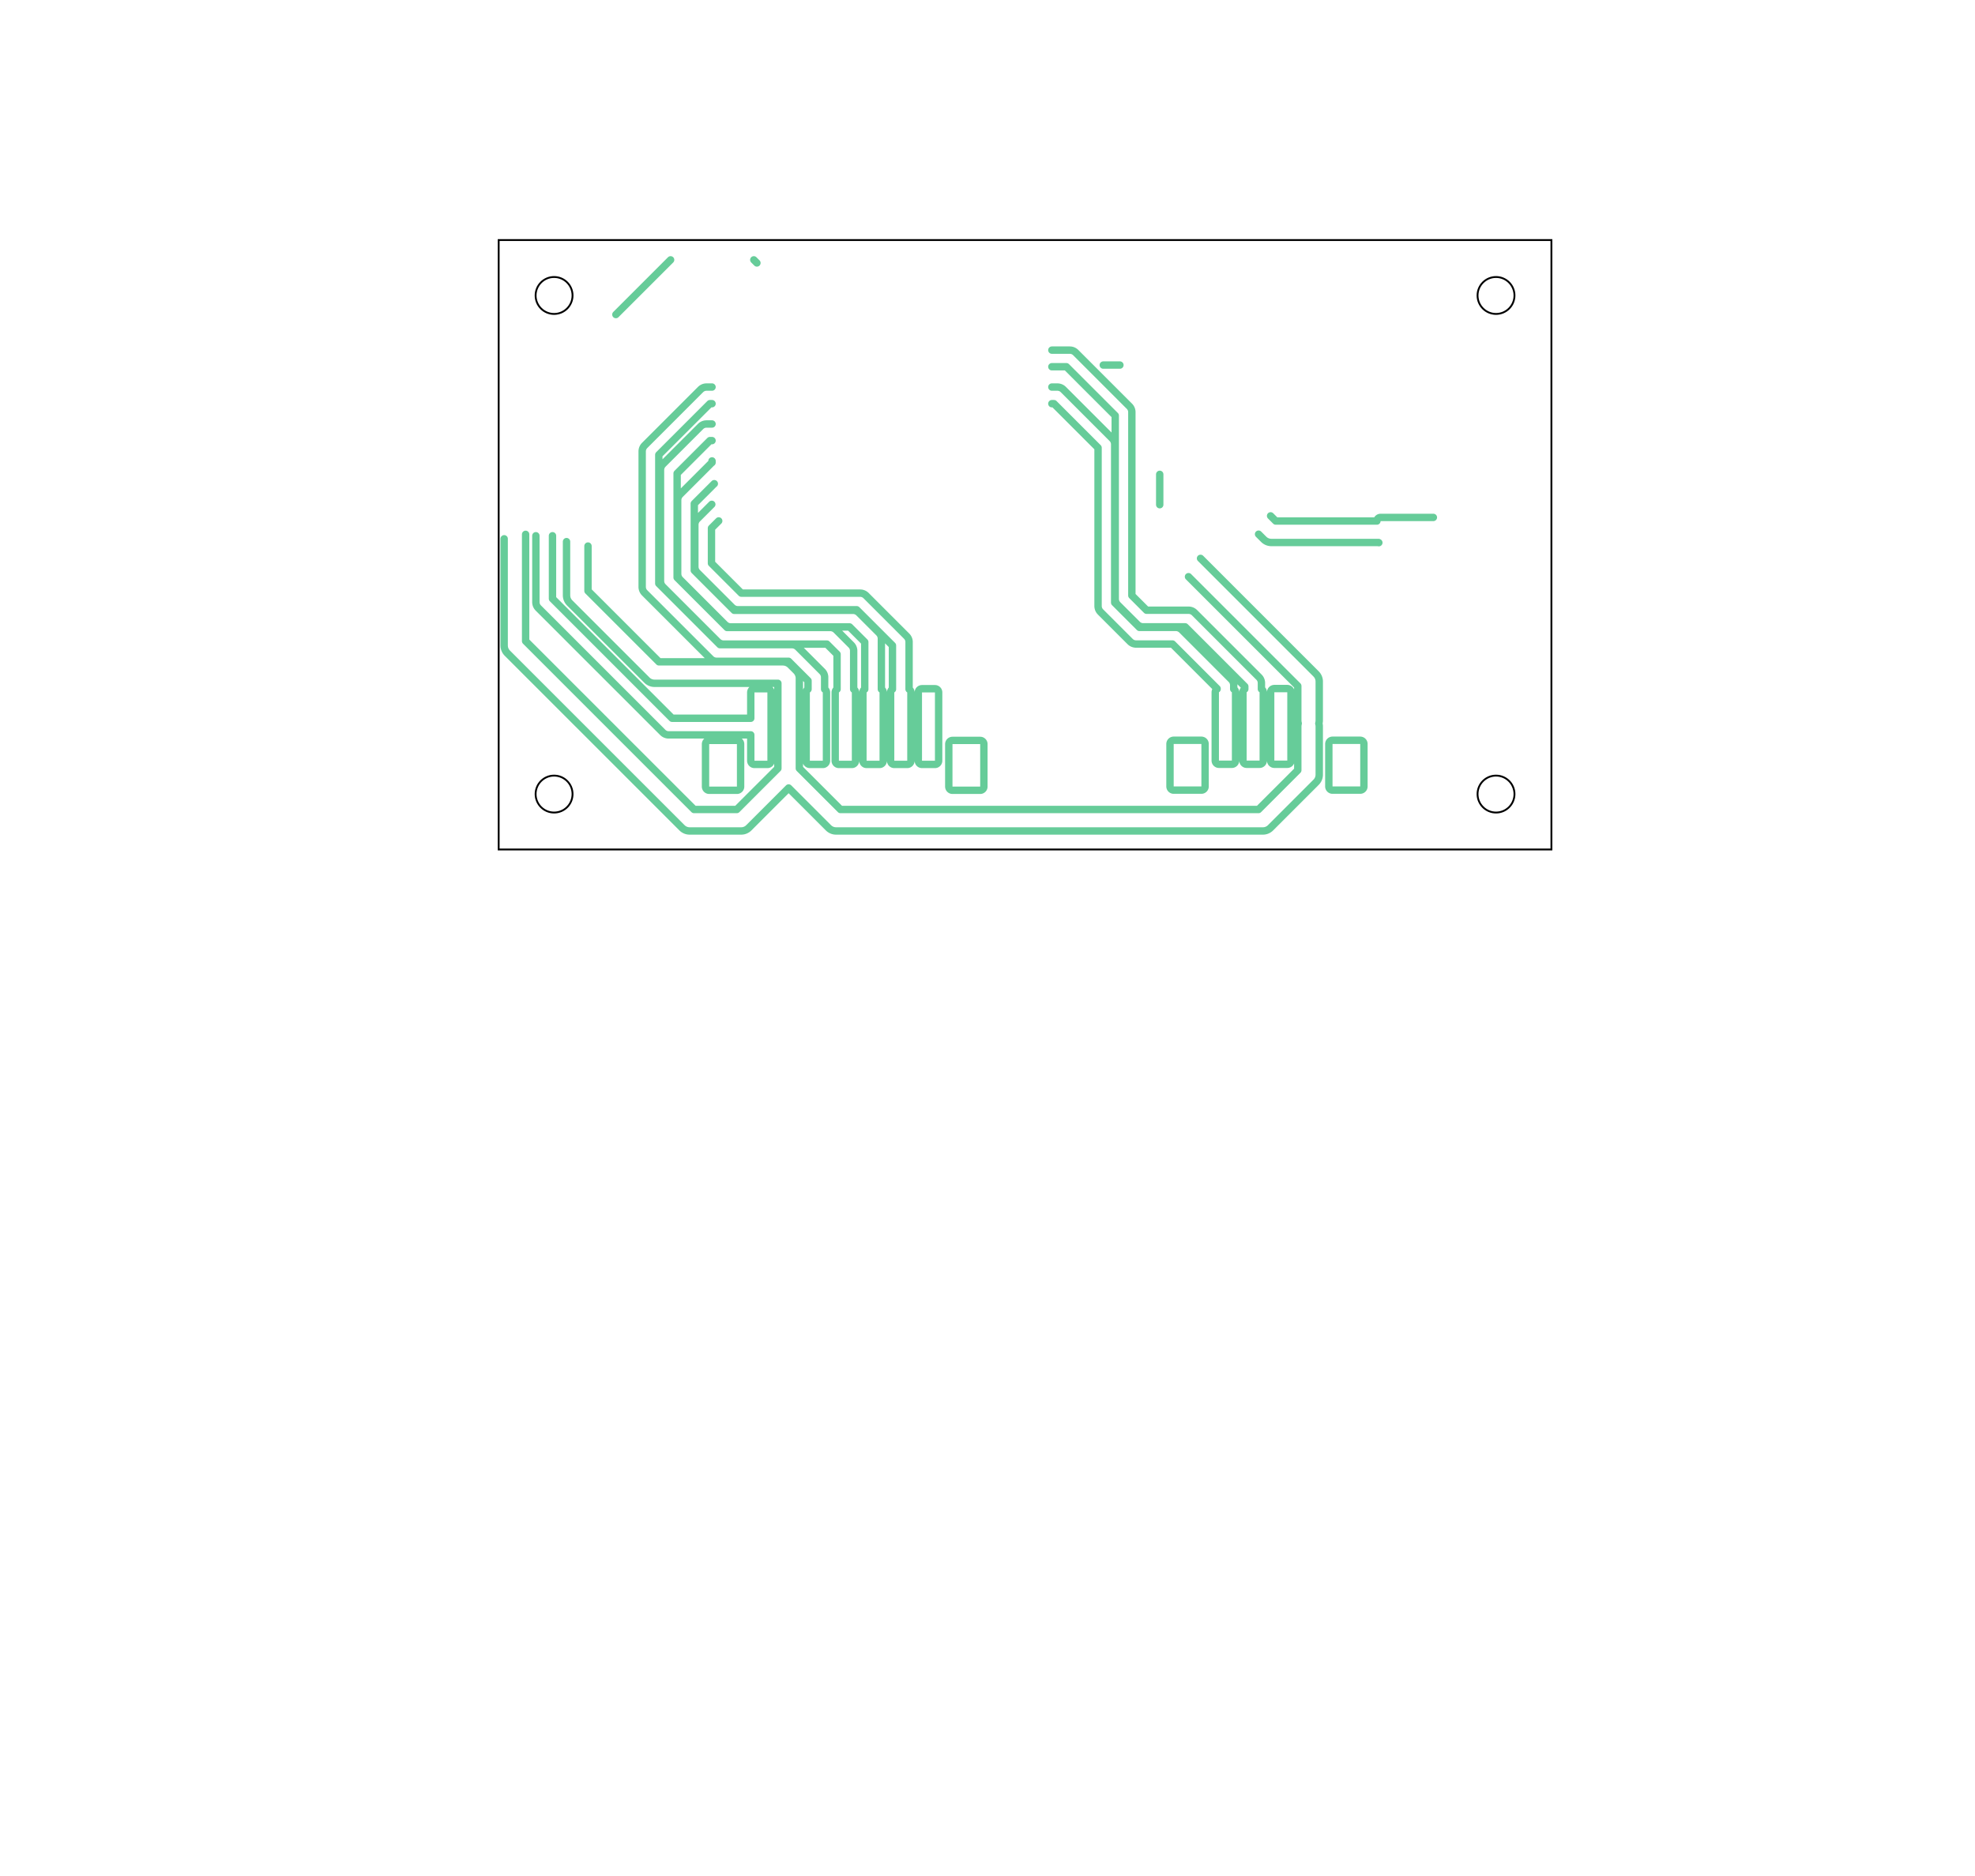 <svg xmlns="http://www.w3.org/2000/svg" viewBox="0 0 106.934 101.566" width="106.934mm" height="101.566mm">
                    <g stroke-linecap="round" fill-rule="nonzero">
                        <g><path fill-rule="evenodd" fill="#66cc99" stroke="#555555" stroke-width="0.0" opacity="1" d="M 74.407,28.014 L 69.158,28.014 L 68.937,27.793 L 68.922,27.78 L 68.906,27.769 L 68.89,27.758 L 68.872,27.75 L 68.853,27.743 L 68.834,27.739 L 68.815,27.736 L 68.795,27.735 L 68.776,27.736 L 68.756,27.739 L 68.737,27.743 L 68.719,27.75 L 68.701,27.758 L 68.684,27.769 L 68.668,27.78 L 68.654,27.793 L 68.641,27.808 L 68.629,27.824 L 68.619,27.841 L 68.61,27.858 L 68.604,27.877 L 68.599,27.896 L 68.596,27.915 L 68.595,27.935 L 68.596,27.954 L 68.599,27.974 L 68.604,27.993 L 68.61,28.011 L 68.619,28.029 L 68.629,28.046 L 68.641,28.062 L 68.654,28.076 L 68.933,28.356 L 68.948,28.369 L 68.964,28.381 L 68.98,28.391 L 68.998,28.399 L 69.017,28.406 L 69.036,28.41 L 69.055,28.413 L 69.075,28.414 L 74.55,28.414 L 74.571,28.413 L 74.591,28.41 L 74.61,28.405 L 74.629,28.398 L 74.647,28.389 L 74.665,28.378 L 74.681,28.366 L 74.695,28.352 L 74.709,28.337 L 74.72,28.32 L 74.73,28.302 L 74.738,28.283 L 74.744,28.264 L 74.748,28.244 L 74.75,28.224 L 74.75,28.219 L 74.755,28.219 L 77.608,28.219 L 77.627,28.218 L 77.647,28.215 L 77.666,28.21 L 77.684,28.204 L 77.702,28.195 L 77.719,28.185 L 77.735,28.174 L 77.749,28.16 L 77.762,28.146 L 77.774,28.13 L 77.784,28.113 L 77.793,28.095 L 77.799,28.077 L 77.804,28.058 L 77.807,28.039 L 77.808,28.019 L 77.807,27.999 L 77.804,27.98 L 77.799,27.961 L 77.793,27.942 L 77.784,27.925 L 77.774,27.908 L 77.762,27.892 L 77.749,27.878 L 77.735,27.864 L 77.719,27.853 L 77.702,27.843 L 77.684,27.834 L 77.666,27.828 L 77.647,27.823 L 77.627,27.82 L 77.608,27.819 L 74.75,27.819 L 74.74,27.819 L 74.721,27.82 L 74.701,27.822 L 74.682,27.825 L 74.662,27.829 L 74.643,27.834 L 74.625,27.839 L 74.606,27.846 L 74.588,27.853 L 74.57,27.862 L 74.553,27.871 L 74.536,27.881 L 74.52,27.892 L 74.504,27.904 L 74.489,27.916 L 74.474,27.929 L 74.46,27.943 L 74.447,27.958 L 74.435,27.973 L 74.423,27.989 L 74.412,28.005 L 74.407,28.014 z" /><path fill-rule="evenodd" fill="#66cc99" stroke="#555555" stroke-width="0.0" opacity="1" d="M 68.282,29.348 L 68.285,29.351 L 68.292,29.358 L 68.296,29.361 L 68.324,29.386 L 68.331,29.393 L 68.346,29.405 L 68.354,29.411 L 68.384,29.433 L 68.392,29.439 L 68.408,29.45 L 68.417,29.455 L 68.449,29.474 L 68.457,29.479 L 68.475,29.488 L 68.483,29.493 L 68.517,29.509 L 68.526,29.513 L 68.544,29.52 L 68.553,29.524 L 68.589,29.536 L 68.598,29.54 L 68.617,29.545 L 68.626,29.548 L 68.662,29.557 L 68.672,29.559 L 68.691,29.563 L 68.701,29.565 L 68.738,29.57 L 68.748,29.571 L 68.767,29.573 L 68.777,29.574 L 68.814,29.576 L 68.819,29.576 L 68.829,29.576 L 68.834,29.576 L 74.595,29.576 L 74.607,29.58 L 74.626,29.584 L 74.646,29.586 L 74.666,29.586 L 74.685,29.584 L 74.704,29.58 L 74.723,29.574 L 74.741,29.567 L 74.759,29.557 L 74.775,29.547 L 74.79,29.534 L 74.804,29.52 L 74.816,29.505 L 74.827,29.489 L 74.837,29.471 L 74.844,29.453 L 74.85,29.435 L 74.854,29.415 L 74.856,29.396 L 74.856,29.376 L 74.854,29.357 L 74.85,29.337 L 74.844,29.319 L 74.837,29.3 L 74.827,29.283 L 74.816,29.267 L 74.804,29.252 L 74.79,29.238 L 74.775,29.225 L 74.759,29.214 L 74.742,29.205 L 74.723,29.195 L 74.703,29.187 L 74.683,29.181 L 74.661,29.177 L 74.64,29.176 L 68.836,29.176 L 68.832,29.176 L 68.802,29.175 L 68.792,29.174 L 68.765,29.17 L 68.755,29.168 L 68.728,29.161 L 68.719,29.158 L 68.693,29.149 L 68.684,29.145 L 68.659,29.133 L 68.65,29.129 L 68.627,29.115 L 68.618,29.109 L 68.596,29.093 L 68.589,29.086 L 68.566,29.066 L 68.563,29.063 L 68.285,28.785 L 68.271,28.772 L 68.255,28.76 L 68.238,28.75 L 68.22,28.742 L 68.202,28.735 L 68.183,28.731 L 68.163,28.728 L 68.144,28.727 L 68.124,28.728 L 68.105,28.731 L 68.086,28.735 L 68.067,28.742 L 68.049,28.75 L 68.033,28.76 L 68.017,28.772 L 68.002,28.785 L 67.989,28.8 L 67.977,28.816 L 67.967,28.832 L 67.959,28.85 L 67.952,28.869 L 67.948,28.888 L 67.945,28.907 L 67.944,28.927 L 67.945,28.946 L 67.948,28.966 L 67.952,28.985 L 67.959,29.003 L 67.967,29.021 L 67.977,29.038 L 67.989,29.054 L 68.002,29.068 L 68.282,29.348 z" /><path fill-rule="evenodd" fill="#66cc99" stroke="#555555" stroke-width="0.0" opacity="1" d="M 71.748,42.586 L 71.748,42.596 L 71.749,42.616 L 71.751,42.635 L 71.754,42.655 L 71.758,42.674 L 71.763,42.693 L 71.768,42.712 L 71.775,42.73 L 71.782,42.748 L 71.791,42.766 L 71.8,42.783 L 71.81,42.8 L 71.821,42.817 L 71.833,42.832 L 71.845,42.847 L 71.858,42.862 L 71.872,42.876 L 71.887,42.889 L 71.902,42.901 L 71.918,42.913 L 71.934,42.924 L 71.951,42.934 L 71.968,42.943 L 71.986,42.952 L 72.004,42.959 L 72.023,42.966 L 72.041,42.972 L 72.06,42.976 L 72.08,42.98 L 72.099,42.983 L 72.119,42.985 L 72.138,42.986 L 72.148,42.986 L 73.648,42.986 L 73.658,42.986 L 73.677,42.985 L 73.697,42.983 L 73.716,42.98 L 73.736,42.976 L 73.755,42.972 L 73.773,42.966 L 73.792,42.959 L 73.81,42.952 L 73.828,42.943 L 73.845,42.934 L 73.862,42.924 L 73.878,42.913 L 73.894,42.901 L 73.909,42.889 L 73.924,42.876 L 73.938,42.862 L 73.951,42.847 L 73.963,42.832 L 73.975,42.817 L 73.986,42.8 L 73.996,42.783 L 74.005,42.766 L 74.014,42.748 L 74.021,42.73 L 74.028,42.712 L 74.033,42.693 L 74.038,42.674 L 74.042,42.655 L 74.045,42.635 L 74.047,42.616 L 74.048,42.596 L 74.048,42.586 L 74.048,40.286 L 74.048,40.276 L 74.047,40.257 L 74.045,40.237 L 74.042,40.218 L 74.038,40.199 L 74.033,40.18 L 74.028,40.161 L 74.021,40.142 L 74.014,40.124 L 74.005,40.106 L 73.996,40.089 L 73.986,40.072 L 73.975,40.056 L 73.963,40.04 L 73.951,40.025 L 73.938,40.011 L 73.924,39.997 L 73.909,39.983 L 73.894,39.971 L 73.878,39.959 L 73.862,39.948 L 73.845,39.938 L 73.828,39.929 L 73.81,39.921 L 73.792,39.913 L 73.773,39.907 L 73.755,39.901 L 73.736,39.896 L 73.716,39.892 L 73.697,39.889 L 73.677,39.887 L 73.658,39.886 L 73.648,39.886 L 72.148,39.886 L 72.138,39.886 L 72.119,39.887 L 72.099,39.889 L 72.08,39.892 L 72.06,39.896 L 72.041,39.901 L 72.023,39.907 L 72.004,39.913 L 71.986,39.921 L 71.968,39.929 L 71.951,39.938 L 71.934,39.948 L 71.918,39.959 L 71.902,39.971 L 71.887,39.983 L 71.872,39.997 L 71.858,40.011 L 71.845,40.025 L 71.833,40.04 L 71.821,40.056 L 71.81,40.072 L 71.8,40.089 L 71.791,40.106 L 71.782,40.124 L 71.775,40.142 L 71.768,40.161 L 71.763,40.18 L 71.758,40.199 L 71.754,40.218 L 71.751,40.237 L 71.749,40.257 L 71.748,40.276 L 71.748,40.286 L 71.748,42.586 z M 72.148,42.581 L 72.148,40.291 L 72.148,40.286 L 72.153,40.286 L 73.643,40.286 L 73.648,40.286 L 73.648,40.291 L 73.648,42.581 L 73.648,42.586 L 73.643,42.586 L 72.153,42.586 L 72.148,42.586 L 72.148,42.581 z" /><path fill-rule="evenodd" fill="#66cc99" stroke="#555555" stroke-width="0.0" opacity="1" d="M 27.097,34.957 L 27.097,34.961 L 27.098,34.971 L 27.098,34.976 L 27.1,35.014 L 27.1,35.023 L 27.102,35.043 L 27.103,35.053 L 27.109,35.09 L 27.111,35.099 L 27.114,35.118 L 27.117,35.128 L 27.126,35.164 L 27.128,35.174 L 27.134,35.193 L 27.137,35.202 L 27.15,35.237 L 27.153,35.246 L 27.161,35.264 L 27.165,35.273 L 27.181,35.307 L 27.185,35.316 L 27.194,35.333 L 27.199,35.342 L 27.218,35.374 L 27.224,35.382 L 27.235,35.398 L 27.24,35.407 L 27.263,35.437 L 27.269,35.444 L 27.281,35.459 L 27.287,35.467 L 27.313,35.495 L 27.316,35.498 L 27.323,35.505 L 27.326,35.509 L 29.266,37.449 L 30.529,38.712 L 31.047,39.23 L 32.035,40.217 L 36.786,44.969 L 36.789,44.972 L 36.796,44.979 L 36.8,44.982 L 36.828,45.007 L 36.835,45.014 L 36.85,45.026 L 36.858,45.032 L 36.888,45.054 L 36.896,45.06 L 36.912,45.071 L 36.921,45.076 L 36.953,45.095 L 36.961,45.1 L 36.979,45.109 L 36.987,45.114 L 37.021,45.13 L 37.03,45.134 L 37.048,45.141 L 37.057,45.145 L 37.093,45.157 L 37.102,45.161 L 37.121,45.166 L 37.13,45.169 L 37.166,45.178 L 37.176,45.18 L 37.195,45.184 L 37.205,45.186 L 37.242,45.191 L 37.252,45.192 L 37.271,45.194 L 37.281,45.195 L 37.318,45.197 L 37.323,45.197 L 37.333,45.197 L 37.338,45.197 L 40.132,45.197 L 40.137,45.197 L 40.147,45.197 L 40.152,45.197 L 40.189,45.195 L 40.199,45.194 L 40.218,45.192 L 40.228,45.191 L 40.265,45.186 L 40.275,45.184 L 40.294,45.18 L 40.304,45.178 L 40.34,45.169 L 40.349,45.166 L 40.368,45.161 L 40.377,45.157 L 40.413,45.145 L 40.422,45.141 L 40.44,45.134 L 40.449,45.13 L 40.483,45.114 L 40.491,45.109 L 40.509,45.1 L 40.517,45.095 L 40.549,45.076 L 40.558,45.071 L 40.574,45.06 L 40.582,45.054 L 40.612,45.032 L 40.62,45.026 L 40.635,45.014 L 40.642,45.007 L 40.67,44.982 L 40.674,44.979 L 40.681,44.972 L 40.684,44.969 L 41.174,44.478 L 42.336,43.316 L 42.699,42.954 L 43.062,43.316 L 44.224,44.478 L 44.714,44.969 L 44.718,44.972 L 44.725,44.979 L 44.728,44.982 L 44.756,45.007 L 44.764,45.014 L 44.779,45.026 L 44.786,45.032 L 44.816,45.054 L 44.824,45.06 L 44.841,45.071 L 44.849,45.076 L 44.881,45.095 L 44.89,45.1 L 44.907,45.109 L 44.916,45.114 L 44.95,45.13 L 44.959,45.134 L 44.977,45.141 L 44.986,45.145 L 45.021,45.157 L 45.03,45.161 L 45.049,45.166 L 45.059,45.169 L 45.095,45.178 L 45.104,45.18 L 45.124,45.184 L 45.133,45.186 L 45.17,45.191 L 45.18,45.192 L 45.2,45.194 L 45.209,45.195 L 45.247,45.197 L 45.252,45.197 L 45.261,45.197 L 45.266,45.197 L 68.38,45.197 L 68.385,45.197 L 68.395,45.197 L 68.4,45.197 L 68.437,45.195 L 68.447,45.194 L 68.466,45.192 L 68.476,45.191 L 68.513,45.186 L 68.523,45.184 L 68.542,45.18 L 68.552,45.178 L 68.588,45.169 L 68.597,45.166 L 68.616,45.161 L 68.625,45.157 L 68.661,45.145 L 68.67,45.141 L 68.688,45.134 L 68.697,45.13 L 68.731,45.114 L 68.739,45.109 L 68.757,45.1 L 68.765,45.095 L 68.797,45.076 L 68.806,45.071 L 68.822,45.06 L 68.83,45.054 L 68.86,45.032 L 68.868,45.026 L 68.883,45.014 L 68.89,45.007 L 68.918,44.982 L 68.922,44.979 L 68.929,44.972 L 68.932,44.969 L 71.4,42.501 L 71.404,42.497 L 71.41,42.49 L 71.414,42.486 L 71.439,42.459 L 71.445,42.451 L 71.458,42.436 L 71.464,42.428 L 71.486,42.398 L 71.492,42.39 L 71.503,42.374 L 71.508,42.366 L 71.527,42.333 L 71.532,42.325 L 71.541,42.308 L 71.546,42.299 L 71.562,42.265 L 71.566,42.256 L 71.573,42.238 L 71.577,42.229 L 71.589,42.194 L 71.592,42.184 L 71.598,42.166 L 71.601,42.156 L 71.61,42.12 L 71.612,42.11 L 71.616,42.091 L 71.617,42.081 L 71.623,42.044 L 71.624,42.035 L 71.626,42.015 L 71.627,42.005 L 71.629,41.968 L 71.629,41.963 L 71.629,41.953 L 71.629,41.948 L 71.629,39.336 L 71.629,39.331 L 71.629,39.322 L 71.629,39.317 L 71.627,39.279 L 71.626,39.269 L 71.624,39.25 L 71.623,39.24 L 71.617,39.203 L 71.616,39.194 L 71.612,39.175 L 71.616,39.157 L 71.617,39.147 L 71.623,39.11 L 71.624,39.101 L 71.626,39.083 L 71.626,39.081 L 71.627,39.071 L 71.629,39.034 L 71.629,39.029 L 71.629,39.019 L 71.629,39.014 L 71.629,36.905 L 71.629,36.9 L 71.629,36.891 L 71.629,36.886 L 71.627,36.848 L 71.626,36.838 L 71.624,36.819 L 71.623,36.809 L 71.617,36.772 L 71.616,36.763 L 71.612,36.743 L 71.61,36.734 L 71.601,36.697 L 71.598,36.688 L 71.592,36.669 L 71.589,36.66 L 71.577,36.625 L 71.573,36.616 L 71.566,36.597 L 71.562,36.588 L 71.556,36.578 L 71.546,36.555 L 71.541,36.546 L 71.532,36.529 L 71.527,36.52 L 71.508,36.488 L 71.503,36.48 L 71.492,36.463 L 71.486,36.455 L 71.464,36.425 L 71.458,36.418 L 71.445,36.402 L 71.439,36.395 L 71.414,36.367 L 71.41,36.364 L 71.404,36.357 L 71.4,36.353 L 66.305,31.257 L 65.143,30.095 L 65.128,30.082 L 65.112,30.07 L 65.095,30.06 L 65.078,30.052 L 65.059,30.045 L 65.04,30.041 L 65.021,30.038 L 65.001,30.037 L 64.982,30.038 L 64.962,30.041 L 64.943,30.045 L 64.925,30.052 L 64.907,30.06 L 64.89,30.07 L 64.874,30.082 L 64.86,30.095 L 64.847,30.11 L 64.835,30.126 L 64.825,30.142 L 64.816,30.16 L 64.81,30.179 L 64.805,30.198 L 64.802,30.217 L 64.801,30.237 L 64.802,30.256 L 64.805,30.276 L 64.81,30.295 L 64.816,30.313 L 64.825,30.331 L 64.835,30.348 L 64.847,30.364 L 64.86,30.378 L 66.022,31.54 L 71.116,36.634 L 71.119,36.638 L 71.139,36.66 L 71.145,36.667 L 71.162,36.69 L 71.167,36.698 L 71.181,36.721 L 71.186,36.73 L 71.195,36.749 L 71.198,36.755 L 71.202,36.764 L 71.211,36.79 L 71.214,36.799 L 71.22,36.826 L 71.222,36.836 L 71.226,36.863 L 71.227,36.873 L 71.229,36.903 L 71.229,36.908 L 71.229,39.012 L 71.229,39.017 L 71.227,39.047 L 71.226,39.056 L 71.222,39.084 L 71.221,39.093 L 71.212,39.126 L 71.209,39.144 L 71.207,39.162 L 71.206,39.18 L 71.207,39.198 L 71.21,39.216 L 71.213,39.226 L 71.213,39.226 L 71.22,39.257 L 71.222,39.267 L 71.226,39.294 L 71.227,39.304 L 71.229,39.334 L 71.229,39.339 L 71.229,41.946 L 71.229,41.951 L 71.227,41.981 L 71.226,41.99 L 71.222,42.018 L 71.22,42.027 L 71.214,42.054 L 71.211,42.063 L 71.202,42.089 L 71.198,42.098 L 71.186,42.123 L 71.181,42.132 L 71.167,42.156 L 71.162,42.164 L 71.145,42.186 L 71.139,42.194 L 71.119,42.216 L 71.116,42.219 L 68.651,44.684 L 68.648,44.687 L 68.625,44.707 L 68.618,44.714 L 68.596,44.73 L 68.587,44.736 L 68.564,44.75 L 68.555,44.754 L 68.53,44.766 L 68.521,44.77 L 68.495,44.779 L 68.486,44.782 L 68.459,44.789 L 68.449,44.791 L 68.422,44.795 L 68.412,44.796 L 68.382,44.797 L 68.378,44.797 L 45.269,44.797 L 45.264,44.797 L 45.234,44.796 L 45.224,44.795 L 45.197,44.791 L 45.187,44.789 L 45.161,44.782 L 45.151,44.779 L 45.125,44.77 L 45.116,44.766 L 45.091,44.754 L 45.083,44.75 L 45.059,44.736 L 45.051,44.73 L 45.029,44.714 L 45.021,44.707 L 44.999,44.687 L 44.995,44.684 L 44.507,44.195 L 43.345,43.033 L 42.841,42.529 L 42.826,42.516 L 42.81,42.504 L 42.793,42.494 L 42.776,42.486 L 42.757,42.479 L 42.738,42.475 L 42.719,42.472 L 42.699,42.471 L 42.68,42.472 L 42.66,42.475 L 42.641,42.479 L 42.623,42.486 L 42.605,42.494 L 42.588,42.504 L 42.572,42.516 L 42.558,42.529 L 42.054,43.033 L 40.892,44.195 L 40.403,44.684 L 40.4,44.687 L 40.377,44.707 L 40.37,44.714 L 40.348,44.73 L 40.339,44.736 L 40.316,44.75 L 40.307,44.754 L 40.282,44.766 L 40.273,44.77 L 40.247,44.779 L 40.238,44.782 L 40.211,44.789 L 40.201,44.791 L 40.174,44.795 L 40.164,44.796 L 40.134,44.797 L 40.13,44.797 L 37.34,44.797 L 37.336,44.797 L 37.306,44.796 L 37.296,44.795 L 37.269,44.791 L 37.259,44.789 L 37.232,44.782 L 37.223,44.779 L 37.197,44.77 L 37.188,44.766 L 37.163,44.754 L 37.154,44.75 L 37.131,44.736 L 37.122,44.73 L 37.1,44.714 L 37.093,44.707 L 37.07,44.687 L 37.067,44.684 L 32.317,39.934 L 31.33,38.947 L 30.812,38.429 L 29.549,37.166 L 27.611,35.228 L 27.607,35.224 L 27.587,35.202 L 27.581,35.194 L 27.564,35.172 L 27.559,35.164 L 27.545,35.14 L 27.54,35.132 L 27.528,35.107 L 27.525,35.098 L 27.515,35.072 L 27.513,35.062 L 27.506,35.036 L 27.504,35.026 L 27.5,34.999 L 27.499,34.989 L 27.497,34.959 L 27.497,34.954 L 27.497,29.176 L 27.496,29.157 L 27.493,29.137 L 27.489,29.118 L 27.482,29.1 L 27.474,29.082 L 27.464,29.065 L 27.452,29.049 L 27.439,29.035 L 27.424,29.022 L 27.408,29.01 L 27.392,29 L 27.374,28.991 L 27.355,28.985 L 27.336,28.98 L 27.317,28.977 L 27.297,28.976 L 27.278,28.977 L 27.258,28.98 L 27.239,28.985 L 27.221,28.991 L 27.203,29 L 27.186,29.01 L 27.17,29.022 L 27.156,29.035 L 27.143,29.049 L 27.131,29.065 L 27.121,29.082 L 27.113,29.1 L 27.106,29.118 L 27.101,29.137 L 27.098,29.157 L 27.097,29.176 L 27.097,34.957 z" /><path fill-rule="evenodd" fill="#66cc99" stroke="#555555" stroke-width="0.0" opacity="1" d="M 31.636,30.015 L 31.636,31.997 L 31.637,32.016 L 31.64,32.036 L 31.645,32.055 L 31.651,32.073 L 31.66,32.091 L 31.67,32.108 L 31.681,32.123 L 31.695,32.138 L 32.266,32.709 L 35.537,35.981 L 35.552,35.994 L 35.568,36.006 L 35.584,36.016 L 35.602,36.024 L 35.621,36.031 L 35.64,36.035 L 35.659,36.038 L 35.679,36.039 L 38.57,36.039 L 39.67,36.039 L 40.069,36.039 L 41.169,36.039 L 41.569,36.039 L 42.385,36.039 L 42.389,36.039 L 42.419,36.041 L 42.429,36.042 L 42.456,36.046 L 42.466,36.048 L 42.493,36.054 L 42.502,36.057 L 42.528,36.067 L 42.537,36.07 L 42.562,36.082 L 42.571,36.087 L 42.594,36.101 L 42.603,36.106 L 42.625,36.123 L 42.632,36.129 L 42.655,36.149 L 42.658,36.153 L 42.668,36.163 L 42.967,36.461 L 42.97,36.465 L 42.99,36.487 L 42.997,36.495 L 43.013,36.517 L 43.019,36.525 L 43.033,36.549 L 43.037,36.557 L 43.049,36.582 L 43.053,36.591 L 43.062,36.617 L 43.065,36.627 L 43.072,36.653 L 43.074,36.663 L 43.078,36.69 L 43.079,36.7 L 43.08,36.73 L 43.08,36.735 L 43.08,36.921 L 43.08,41.608 L 43.081,41.628 L 43.084,41.647 L 43.089,41.666 L 43.095,41.685 L 43.104,41.703 L 43.114,41.72 L 43.126,41.735 L 43.139,41.75 L 44.705,43.316 L 45.366,43.977 L 45.38,43.99 L 45.396,44.002 L 45.413,44.012 L 45.431,44.02 L 45.449,44.027 L 45.468,44.031 L 45.487,44.034 L 45.507,44.035 L 54.006,44.035 L 68.139,44.035 L 68.159,44.034 L 68.178,44.031 L 68.197,44.027 L 68.216,44.02 L 68.234,44.012 L 68.25,44.002 L 68.266,43.99 L 68.281,43.977 L 70.408,41.849 L 70.422,41.834 L 70.433,41.819 L 70.443,41.802 L 70.452,41.784 L 70.458,41.766 L 70.463,41.747 L 70.466,41.727 L 70.467,41.708 L 70.467,39.339 L 70.467,39.334 L 70.469,39.304 L 70.47,39.294 L 70.474,39.267 L 70.475,39.257 L 70.484,39.224 L 70.487,39.207 L 70.489,39.189 L 70.49,39.171 L 70.489,39.153 L 70.486,39.135 L 70.483,39.125 L 70.483,39.125 L 70.476,39.093 L 70.474,39.084 L 70.47,39.056 L 70.469,39.047 L 70.467,39.017 L 70.467,39.012 L 70.467,37.146 L 70.466,37.126 L 70.463,37.107 L 70.458,37.088 L 70.452,37.069 L 70.443,37.052 L 70.433,37.035 L 70.422,37.019 L 70.408,37.004 L 69.939,36.535 L 64.491,31.087 L 64.477,31.074 L 64.461,31.062 L 64.444,31.052 L 64.426,31.044 L 64.408,31.037 L 64.389,31.032 L 64.369,31.03 L 64.35,31.029 L 64.33,31.03 L 64.311,31.032 L 64.292,31.037 L 64.273,31.044 L 64.255,31.052 L 64.239,31.062 L 64.223,31.074 L 64.208,31.087 L 64.195,31.102 L 64.183,31.117 L 64.173,31.134 L 64.165,31.152 L 64.158,31.171 L 64.154,31.19 L 64.151,31.209 L 64.15,31.229 L 64.151,31.248 L 64.154,31.268 L 64.158,31.287 L 64.165,31.305 L 64.173,31.323 L 64.183,31.34 L 64.195,31.355 L 64.208,31.37 L 69.656,36.818 L 70.067,37.229 L 70.067,37.332 L 70.064,37.324 L 70.055,37.306 L 70.046,37.289 L 70.036,37.272 L 70.025,37.256 L 70.013,37.24 L 70.001,37.225 L 69.988,37.211 L 69.974,37.197 L 69.959,37.183 L 69.944,37.171 L 69.928,37.159 L 69.912,37.148 L 69.895,37.138 L 69.878,37.129 L 69.86,37.121 L 69.842,37.113 L 69.823,37.107 L 69.805,37.101 L 69.786,37.096 L 69.766,37.092 L 69.747,37.089 L 69.727,37.087 L 69.708,37.086 L 69.698,37.086 L 69.669,37.086 L 68.998,37.086 L 68.988,37.086 L 68.969,37.087 L 68.949,37.089 L 68.93,37.092 L 68.91,37.096 L 68.891,37.101 L 68.873,37.107 L 68.854,37.113 L 68.836,37.121 L 68.818,37.129 L 68.801,37.138 L 68.784,37.148 L 68.768,37.159 L 68.752,37.171 L 68.737,37.183 L 68.722,37.197 L 68.708,37.211 L 68.695,37.225 L 68.683,37.24 L 68.671,37.256 L 68.66,37.272 L 68.65,37.289 L 68.641,37.306 L 68.632,37.324 L 68.625,37.342 L 68.618,37.361 L 68.613,37.38 L 68.608,37.399 L 68.604,37.418 L 68.601,37.437 L 68.599,37.457 L 68.598,37.476 L 68.598,37.481 L 68.598,37.486 L 68.598,37.476 L 68.597,37.457 L 68.595,37.437 L 68.592,37.418 L 68.588,37.399 L 68.583,37.38 L 68.578,37.361 L 68.571,37.342 L 68.564,37.324 L 68.555,37.306 L 68.546,37.289 L 68.536,37.272 L 68.525,37.256 L 68.513,37.24 L 68.501,37.225 L 68.498,37.222 L 68.498,36.986 L 68.498,36.981 L 68.498,36.972 L 68.498,36.967 L 68.496,36.942 L 68.496,36.932 L 68.494,36.913 L 68.492,36.903 L 68.489,36.879 L 68.487,36.869 L 68.483,36.85 L 68.481,36.84 L 68.475,36.816 L 68.473,36.807 L 68.467,36.788 L 68.464,36.779 L 68.456,36.756 L 68.452,36.747 L 68.445,36.729 L 68.441,36.72 L 68.43,36.697 L 68.426,36.689 L 68.416,36.671 L 68.412,36.663 L 68.399,36.642 L 68.394,36.633 L 68.383,36.617 L 68.377,36.609 L 68.363,36.589 L 68.356,36.582 L 68.344,36.566 L 68.338,36.559 L 68.321,36.541 L 68.318,36.537 L 68.311,36.53 L 68.308,36.527 L 67.118,35.337 L 64.816,33.035 L 64.812,33.031 L 64.805,33.024 L 64.801,33.021 L 64.783,33.005 L 64.776,32.998 L 64.761,32.986 L 64.753,32.98 L 64.733,32.965 L 64.725,32.959 L 64.709,32.949 L 64.701,32.943 L 64.679,32.931 L 64.671,32.926 L 64.654,32.917 L 64.645,32.912 L 64.623,32.902 L 64.614,32.898 L 64.596,32.89 L 64.586,32.887 L 64.563,32.878 L 64.554,32.875 L 64.535,32.87 L 64.526,32.867 L 64.502,32.861 L 64.492,32.859 L 64.473,32.855 L 64.463,32.853 L 64.439,32.85 L 64.429,32.849 L 64.41,32.847 L 64.4,32.846 L 64.376,32.845 L 64.371,32.845 L 64.361,32.844 L 64.356,32.844 L 63.782,32.844 L 62.163,32.844 L 61.483,32.164 L 61.483,32.155 L 61.483,28.839 L 61.483,27.195 L 61.483,22.318 L 61.483,22.313 L 61.483,22.304 L 61.483,22.299 L 61.481,22.274 L 61.481,22.264 L 61.479,22.245 L 61.477,22.235 L 61.474,22.211 L 61.472,22.201 L 61.468,22.182 L 61.466,22.172 L 61.46,22.148 L 61.458,22.139 L 61.452,22.12 L 61.449,22.111 L 61.441,22.088 L 61.437,22.079 L 61.43,22.061 L 61.426,22.052 L 61.415,22.029 L 61.411,22.021 L 61.401,22.003 L 61.397,21.995 L 61.384,21.974 L 61.379,21.965 L 61.368,21.949 L 61.362,21.941 L 61.348,21.921 L 61.341,21.914 L 61.329,21.898 L 61.323,21.891 L 61.306,21.873 L 61.303,21.869 L 61.296,21.862 L 61.293,21.859 L 60.76,21.326 L 59.877,20.443 L 58.384,18.95 L 58.38,18.946 L 58.373,18.939 L 58.369,18.936 L 58.351,18.92 L 58.344,18.913 L 58.329,18.901 L 58.321,18.895 L 58.301,18.88 L 58.293,18.874 L 58.277,18.864 L 58.269,18.858 L 58.247,18.846 L 58.239,18.841 L 58.222,18.832 L 58.213,18.827 L 58.191,18.817 L 58.182,18.813 L 58.164,18.805 L 58.154,18.802 L 58.131,18.793 L 58.122,18.79 L 58.103,18.785 L 58.094,18.782 L 58.07,18.776 L 58.06,18.774 L 58.041,18.77 L 58.031,18.768 L 58.007,18.765 L 57.997,18.764 L 57.978,18.762 L 57.968,18.761 L 57.944,18.76 L 57.939,18.76 L 57.929,18.759 L 57.924,18.759 L 56.952,18.759 L 56.932,18.76 L 56.913,18.763 L 56.894,18.768 L 56.875,18.774 L 56.858,18.783 L 56.841,18.793 L 56.825,18.805 L 56.811,18.818 L 56.797,18.832 L 56.786,18.848 L 56.776,18.865 L 56.767,18.883 L 56.761,18.901 L 56.756,18.92 L 56.753,18.94 L 56.752,18.959 L 56.753,18.979 L 56.756,18.998 L 56.761,19.017 L 56.767,19.036 L 56.776,19.054 L 56.786,19.07 L 56.797,19.086 L 56.811,19.101 L 56.825,19.114 L 56.841,19.126 L 56.858,19.136 L 56.875,19.144 L 56.894,19.151 L 56.913,19.155 L 56.932,19.158 L 56.952,19.159 L 57.922,19.159 L 57.926,19.159 L 57.944,19.16 L 57.953,19.161 L 57.968,19.163 L 57.978,19.165 L 57.992,19.169 L 58.001,19.172 L 58.015,19.177 L 58.024,19.18 L 58.037,19.187 L 58.046,19.191 L 58.059,19.199 L 58.067,19.204 L 58.079,19.213 L 58.086,19.219 L 58.099,19.231 L 58.103,19.234 L 59.595,20.726 L 60.477,21.609 L 61.008,22.14 L 61.011,22.143 L 61.023,22.156 L 61.029,22.164 L 61.038,22.175 L 61.043,22.184 L 61.051,22.196 L 61.056,22.205 L 61.062,22.218 L 61.066,22.227 L 61.071,22.241 L 61.073,22.25 L 61.077,22.265 L 61.079,22.274 L 61.081,22.289 L 61.082,22.299 L 61.083,22.316 L 61.083,22.321 L 61.083,27.195 L 61.083,28.839 L 61.083,32.155 L 61.083,32.247 L 61.084,32.266 L 61.087,32.286 L 61.092,32.305 L 61.098,32.323 L 61.107,32.341 L 61.117,32.358 L 61.128,32.374 L 61.142,32.388 L 61.939,33.186 L 61.954,33.199 L 61.97,33.211 L 61.986,33.221 L 62.004,33.229 L 62.023,33.236 L 62.042,33.24 L 62.061,33.243 L 62.081,33.244 L 63.782,33.244 L 64.354,33.244 L 64.358,33.244 L 64.376,33.245 L 64.385,33.246 L 64.4,33.248 L 64.41,33.25 L 64.424,33.254 L 64.433,33.257 L 64.447,33.262 L 64.456,33.265 L 64.469,33.272 L 64.478,33.276 L 64.491,33.284 L 64.499,33.289 L 64.511,33.298 L 64.518,33.304 L 64.531,33.316 L 64.535,33.319 L 66.835,35.62 L 68.023,36.808 L 68.026,36.811 L 68.038,36.824 L 68.044,36.832 L 68.053,36.843 L 68.058,36.852 L 68.066,36.864 L 68.071,36.873 L 68.077,36.886 L 68.081,36.895 L 68.086,36.909 L 68.088,36.918 L 68.092,36.933 L 68.094,36.942 L 68.096,36.957 L 68.097,36.967 L 68.098,36.984 L 68.098,36.989 L 68.098,37.313 L 68.099,37.332 L 68.102,37.351 L 68.106,37.369 L 68.112,37.387 L 68.12,37.404 L 68.129,37.42 L 68.14,37.435 L 68.152,37.45 L 68.165,37.463 L 68.18,37.474 L 68.195,37.485 L 68.198,37.486 L 68.198,37.491 L 68.198,38.955 L 68.198,41.181 L 68.198,41.186 L 68.193,41.186 L 67.503,41.186 L 67.498,41.186 L 67.498,41.181 L 67.498,38.977 L 67.498,37.491 L 67.498,37.486 L 67.501,37.485 L 67.516,37.474 L 67.531,37.463 L 67.544,37.45 L 67.556,37.435 L 67.567,37.42 L 67.576,37.404 L 67.584,37.387 L 67.59,37.369 L 67.594,37.351 L 67.597,37.332 L 67.598,37.313 L 67.598,37.173 L 67.597,37.153 L 67.594,37.134 L 67.589,37.115 L 67.583,37.096 L 67.574,37.078 L 67.564,37.062 L 67.553,37.046 L 67.539,37.031 L 66.546,36.038 L 65.647,35.138 L 64.311,33.803 L 64.296,33.79 L 64.281,33.778 L 64.264,33.768 L 64.246,33.759 L 64.228,33.753 L 64.209,33.748 L 64.189,33.745 L 64.17,33.744 L 63.41,33.744 L 63.367,33.744 L 61.897,33.744 L 61.892,33.744 L 61.875,33.743 L 61.865,33.742 L 61.85,33.74 L 61.841,33.738 L 61.826,33.735 L 61.817,33.732 L 61.803,33.727 L 61.794,33.723 L 61.781,33.717 L 61.772,33.712 L 61.76,33.705 L 61.751,33.699 L 61.74,33.69 L 61.732,33.684 L 61.719,33.673 L 61.716,33.669 L 60.99,32.944 L 60.96,32.914 L 60.658,32.612 L 60.655,32.608 L 60.643,32.595 L 60.637,32.588 L 60.628,32.576 L 60.623,32.568 L 60.615,32.555 L 60.61,32.546 L 60.604,32.533 L 60.6,32.524 L 60.595,32.51 L 60.593,32.501 L 60.589,32.487 L 60.587,32.477 L 60.585,32.462 L 60.584,32.453 L 60.583,32.435 L 60.583,32.431 L 60.583,32.155 L 60.583,29.739 L 60.583,28.095 L 60.583,24.38 L 60.583,23.101 L 60.583,22.505 L 60.582,22.485 L 60.579,22.466 L 60.574,22.447 L 60.568,22.428 L 60.559,22.41 L 60.549,22.394 L 60.538,22.378 L 60.524,22.363 L 60.51,22.349 L 59.192,21.031 L 57.879,19.718 L 57.864,19.705 L 57.849,19.693 L 57.832,19.683 L 57.814,19.674 L 57.796,19.668 L 57.777,19.663 L 57.757,19.66 L 57.738,19.659 L 56.952,19.659 L 56.932,19.66 L 56.913,19.663 L 56.894,19.668 L 56.875,19.674 L 56.858,19.683 L 56.841,19.693 L 56.825,19.705 L 56.811,19.718 L 56.797,19.732 L 56.786,19.748 L 56.776,19.765 L 56.767,19.783 L 56.761,19.801 L 56.756,19.82 L 56.753,19.84 L 56.752,19.859 L 56.753,19.879 L 56.756,19.898 L 56.761,19.917 L 56.767,19.936 L 56.776,19.954 L 56.786,19.97 L 56.797,19.986 L 56.811,20.001 L 56.825,20.014 L 56.841,20.026 L 56.858,20.036 L 56.875,20.044 L 56.894,20.051 L 56.913,20.055 L 56.932,20.058 L 56.952,20.059 L 57.655,20.059 L 58.909,21.314 L 60.183,22.587 L 60.183,23.101 L 60.183,23.421 L 59.661,22.899 L 57.712,20.95 L 57.708,20.946 L 57.701,20.939 L 57.697,20.936 L 57.679,20.92 L 57.672,20.913 L 57.657,20.901 L 57.649,20.895 L 57.629,20.88 L 57.621,20.874 L 57.605,20.864 L 57.597,20.858 L 57.575,20.846 L 57.567,20.841 L 57.55,20.832 L 57.541,20.827 L 57.519,20.817 L 57.51,20.813 L 57.492,20.805 L 57.482,20.802 L 57.459,20.793 L 57.45,20.79 L 57.431,20.785 L 57.422,20.782 L 57.398,20.776 L 57.388,20.774 L 57.369,20.77 L 57.359,20.768 L 57.335,20.765 L 57.325,20.764 L 57.306,20.762 L 57.296,20.761 L 57.272,20.76 L 57.267,20.76 L 57.257,20.759 L 57.252,20.759 L 56.952,20.759 L 56.932,20.76 L 56.913,20.763 L 56.894,20.768 L 56.875,20.774 L 56.858,20.783 L 56.841,20.793 L 56.825,20.805 L 56.811,20.818 L 56.797,20.832 L 56.786,20.848 L 56.776,20.865 L 56.767,20.883 L 56.761,20.901 L 56.756,20.92 L 56.753,20.94 L 56.752,20.959 L 56.753,20.979 L 56.756,20.998 L 56.761,21.017 L 56.767,21.036 L 56.776,21.054 L 56.786,21.07 L 56.797,21.086 L 56.811,21.101 L 56.825,21.114 L 56.841,21.126 L 56.858,21.136 L 56.875,21.144 L 56.894,21.151 L 56.913,21.155 L 56.932,21.158 L 56.952,21.159 L 57.25,21.159 L 57.254,21.159 L 57.272,21.16 L 57.281,21.161 L 57.296,21.163 L 57.306,21.165 L 57.32,21.169 L 57.329,21.172 L 57.343,21.177 L 57.352,21.18 L 57.365,21.187 L 57.374,21.191 L 57.387,21.199 L 57.395,21.204 L 57.407,21.213 L 57.414,21.219 L 57.427,21.231 L 57.431,21.234 L 59.378,23.182 L 60.078,23.882 L 60.081,23.885 L 60.093,23.898 L 60.099,23.906 L 60.108,23.917 L 60.113,23.926 L 60.121,23.938 L 60.126,23.947 L 60.132,23.96 L 60.136,23.969 L 60.141,23.983 L 60.143,23.992 L 60.147,24.007 L 60.149,24.016 L 60.151,24.031 L 60.152,24.041 L 60.153,24.058 L 60.153,24.063 L 60.153,24.399 L 60.153,28.125 L 60.153,29.769 L 60.153,32.155 L 60.153,32.632 L 60.154,32.651 L 60.157,32.671 L 60.162,32.69 L 60.168,32.708 L 60.177,32.726 L 60.187,32.743 L 60.198,32.759 L 60.212,32.773 L 60.635,33.197 L 60.665,33.227 L 61.554,34.116 L 61.569,34.129 L 61.584,34.141 L 61.601,34.151 L 61.619,34.159 L 61.637,34.166 L 61.656,34.17 L 61.676,34.173 L 61.695,34.174 L 63.395,34.174 L 63.44,34.174 L 63.666,34.174 L 63.67,34.174 L 63.688,34.175 L 63.697,34.176 L 63.712,34.178 L 63.722,34.18 L 63.736,34.184 L 63.745,34.187 L 63.759,34.192 L 63.768,34.195 L 63.781,34.202 L 63.79,34.206 L 63.803,34.214 L 63.811,34.219 L 63.823,34.228 L 63.83,34.234 L 63.843,34.246 L 63.847,34.249 L 65.364,35.766 L 66.263,36.666 L 66.523,36.926 L 66.526,36.929 L 66.538,36.942 L 66.544,36.95 L 66.553,36.961 L 66.558,36.97 L 66.566,36.982 L 66.571,36.991 L 66.577,37.004 L 66.581,37.013 L 66.586,37.027 L 66.588,37.036 L 66.592,37.051 L 66.594,37.06 L 66.596,37.075 L 66.597,37.085 L 66.598,37.102 L 66.598,37.107 L 66.598,37.313 L 66.599,37.332 L 66.602,37.351 L 66.606,37.369 L 66.612,37.387 L 66.62,37.404 L 66.629,37.42 L 66.64,37.435 L 66.652,37.45 L 66.665,37.463 L 66.68,37.474 L 66.695,37.485 L 66.698,37.486 L 66.698,37.491 L 66.698,38.977 L 66.698,41.181 L 66.698,41.186 L 66.693,41.186 L 66.003,41.186 L 65.998,41.186 L 65.998,41.181 L 65.998,37.491 L 65.998,37.486 L 66.001,37.485 L 66.016,37.474 L 66.031,37.463 L 66.044,37.45 L 66.056,37.435 L 66.067,37.42 L 66.076,37.404 L 66.084,37.387 L 66.09,37.369 L 66.094,37.351 L 66.097,37.332 L 66.098,37.313 L 66.098,37.291 L 66.097,37.271 L 66.094,37.252 L 66.089,37.233 L 66.083,37.214 L 66.074,37.196 L 66.064,37.18 L 66.053,37.164 L 66.039,37.149 L 65.892,37.002 L 64.747,35.856 L 63.647,34.756 L 63.623,34.733 L 63.608,34.72 L 63.593,34.708 L 63.576,34.698 L 63.558,34.689 L 63.54,34.683 L 63.521,34.678 L 63.501,34.675 L 63.482,34.674 L 62.605,34.674 L 61.511,34.674 L 61.507,34.674 L 61.489,34.673 L 61.48,34.672 L 61.465,34.67 L 61.455,34.668 L 61.441,34.665 L 61.432,34.662 L 61.418,34.657 L 61.409,34.653 L 61.396,34.647 L 61.387,34.642 L 61.374,34.635 L 61.366,34.629 L 61.354,34.62 L 61.347,34.614 L 61.334,34.603 L 61.33,34.599 L 60.575,33.844 L 59.728,32.997 L 59.725,32.993 L 59.713,32.98 L 59.707,32.973 L 59.702,32.966 L 59.698,32.961 L 59.693,32.953 L 59.692,32.952 L 59.685,32.94 L 59.68,32.932 L 59.674,32.918 L 59.67,32.909 L 59.665,32.895 L 59.663,32.886 L 59.659,32.872 L 59.657,32.862 L 59.655,32.848 L 59.654,32.838 L 59.653,32.821 L 59.653,32.816 L 59.653,32.155 L 59.653,30.669 L 59.653,29.025 L 59.653,28.983 L 59.653,24.247 L 59.652,24.227 L 59.649,24.208 L 59.644,24.189 L 59.638,24.17 L 59.629,24.152 L 59.619,24.136 L 59.608,24.12 L 59.594,24.105 L 58.906,23.417 L 57.207,21.718 L 57.192,21.705 L 57.177,21.693 L 57.16,21.683 L 57.142,21.674 L 57.124,21.668 L 57.105,21.663 L 57.085,21.66 L 57.066,21.659 L 56.952,21.659 L 56.932,21.66 L 56.913,21.663 L 56.894,21.668 L 56.875,21.674 L 56.858,21.683 L 56.841,21.693 L 56.825,21.705 L 56.811,21.718 L 56.797,21.732 L 56.786,21.748 L 56.776,21.765 L 56.767,21.783 L 56.761,21.801 L 56.756,21.82 L 56.753,21.84 L 56.752,21.859 L 56.753,21.879 L 56.756,21.898 L 56.761,21.917 L 56.767,21.936 L 56.776,21.954 L 56.786,21.97 L 56.797,21.986 L 56.811,22.001 L 56.825,22.014 L 56.841,22.026 L 56.858,22.036 L 56.875,22.044 L 56.894,22.051 L 56.913,22.055 L 56.932,22.058 L 56.952,22.059 L 56.983,22.059 L 58.624,23.7 L 59.253,24.329 L 59.253,28.983 L 59.253,29.025 L 59.253,30.669 L 59.253,32.155 L 59.253,32.818 L 59.253,32.823 L 59.253,32.833 L 59.253,32.838 L 59.255,32.862 L 59.255,32.872 L 59.257,32.892 L 59.259,32.901 L 59.262,32.926 L 59.264,32.935 L 59.268,32.955 L 59.27,32.964 L 59.276,32.988 L 59.278,32.997 L 59.284,33.016 L 59.287,33.026 L 59.295,33.049 L 59.299,33.058 L 59.306,33.076 L 59.31,33.085 L 59.321,33.107 L 59.325,33.116 L 59.335,33.133 L 59.339,33.142 L 59.349,33.158 L 59.352,33.163 L 59.357,33.171 L 59.368,33.187 L 59.374,33.195 L 59.381,33.204 L 59.388,33.215 L 59.395,33.223 L 59.407,33.238 L 59.413,33.245 L 59.43,33.264 L 59.433,33.267 L 59.44,33.274 L 59.443,33.278 L 60.292,34.127 L 61.049,34.884 L 61.053,34.887 L 61.06,34.894 L 61.064,34.897 L 61.082,34.914 L 61.089,34.92 L 61.104,34.933 L 61.112,34.939 L 61.132,34.953 L 61.14,34.959 L 61.156,34.97 L 61.164,34.975 L 61.186,34.988 L 61.194,34.993 L 61.211,35.002 L 61.22,35.006 L 61.242,35.017 L 61.251,35.021 L 61.269,35.028 L 61.279,35.032 L 61.302,35.04 L 61.311,35.043 L 61.33,35.049 L 61.339,35.051 L 61.363,35.057 L 61.373,35.06 L 61.392,35.063 L 61.402,35.065 L 61.426,35.069 L 61.436,35.07 L 61.455,35.072 L 61.465,35.073 L 61.489,35.074 L 61.494,35.074 L 61.504,35.074 L 61.509,35.074 L 62.605,35.074 L 63.399,35.074 L 64.464,36.139 L 65.609,37.285 L 65.638,37.313 L 65.632,37.324 L 65.625,37.342 L 65.618,37.361 L 65.613,37.38 L 65.608,37.399 L 65.604,37.418 L 65.601,37.437 L 65.599,37.457 L 65.598,37.476 L 65.598,37.486 L 65.598,41.186 L 65.598,41.196 L 65.599,41.216 L 65.601,41.235 L 65.604,41.255 L 65.608,41.274 L 65.613,41.293 L 65.618,41.312 L 65.625,41.33 L 65.632,41.348 L 65.641,41.366 L 65.65,41.383 L 65.66,41.4 L 65.671,41.417 L 65.683,41.432 L 65.695,41.447 L 65.708,41.462 L 65.722,41.476 L 65.737,41.489 L 65.752,41.501 L 65.768,41.513 L 65.784,41.524 L 65.801,41.534 L 65.818,41.543 L 65.836,41.552 L 65.854,41.559 L 65.873,41.566 L 65.891,41.572 L 65.91,41.576 L 65.93,41.58 L 65.949,41.583 L 65.969,41.585 L 65.988,41.586 L 65.998,41.586 L 66.698,41.586 L 66.708,41.586 L 66.727,41.585 L 66.747,41.583 L 66.766,41.58 L 66.786,41.576 L 66.805,41.572 L 66.823,41.566 L 66.842,41.559 L 66.86,41.552 L 66.878,41.543 L 66.895,41.534 L 66.912,41.524 L 66.928,41.513 L 66.944,41.501 L 66.959,41.489 L 66.974,41.476 L 66.988,41.462 L 67.001,41.447 L 67.013,41.432 L 67.025,41.417 L 67.036,41.4 L 67.046,41.383 L 67.055,41.366 L 67.064,41.348 L 67.071,41.33 L 67.078,41.312 L 67.083,41.293 L 67.088,41.274 L 67.092,41.255 L 67.095,41.235 L 67.097,41.216 L 67.098,41.196 L 67.098,41.186 L 67.098,41.196 L 67.099,41.216 L 67.101,41.235 L 67.104,41.255 L 67.108,41.274 L 67.113,41.293 L 67.118,41.312 L 67.125,41.33 L 67.132,41.348 L 67.141,41.366 L 67.15,41.383 L 67.16,41.4 L 67.171,41.417 L 67.183,41.432 L 67.195,41.447 L 67.208,41.462 L 67.222,41.476 L 67.237,41.489 L 67.252,41.501 L 67.268,41.513 L 67.284,41.524 L 67.301,41.534 L 67.318,41.543 L 67.336,41.552 L 67.354,41.559 L 67.373,41.566 L 67.391,41.572 L 67.41,41.576 L 67.43,41.58 L 67.449,41.583 L 67.469,41.585 L 67.488,41.586 L 67.498,41.586 L 68.198,41.586 L 68.208,41.586 L 68.227,41.585 L 68.247,41.583 L 68.266,41.58 L 68.286,41.576 L 68.305,41.572 L 68.323,41.566 L 68.342,41.559 L 68.36,41.552 L 68.378,41.543 L 68.395,41.534 L 68.412,41.524 L 68.428,41.513 L 68.444,41.501 L 68.459,41.489 L 68.474,41.476 L 68.488,41.462 L 68.501,41.447 L 68.513,41.432 L 68.525,41.417 L 68.536,41.4 L 68.546,41.383 L 68.555,41.366 L 68.564,41.348 L 68.571,41.33 L 68.578,41.312 L 68.583,41.293 L 68.588,41.274 L 68.592,41.255 L 68.595,41.235 L 68.597,41.216 L 68.598,41.196 L 68.598,41.186 L 68.598,41.196 L 68.599,41.216 L 68.601,41.235 L 68.604,41.255 L 68.608,41.274 L 68.613,41.293 L 68.618,41.312 L 68.625,41.33 L 68.632,41.348 L 68.641,41.366 L 68.65,41.383 L 68.66,41.4 L 68.671,41.417 L 68.683,41.432 L 68.695,41.447 L 68.708,41.462 L 68.722,41.476 L 68.737,41.489 L 68.752,41.501 L 68.768,41.513 L 68.784,41.524 L 68.801,41.534 L 68.818,41.543 L 68.836,41.552 L 68.854,41.559 L 68.873,41.566 L 68.891,41.572 L 68.91,41.576 L 68.93,41.58 L 68.949,41.583 L 68.969,41.585 L 68.988,41.586 L 68.998,41.586 L 69.698,41.586 L 69.708,41.586 L 69.727,41.585 L 69.747,41.583 L 69.766,41.58 L 69.786,41.576 L 69.805,41.572 L 69.823,41.566 L 69.842,41.559 L 69.86,41.552 L 69.878,41.543 L 69.895,41.534 L 69.912,41.524 L 69.928,41.513 L 69.944,41.501 L 69.959,41.489 L 69.974,41.476 L 69.988,41.462 L 70.001,41.447 L 70.013,41.432 L 70.025,41.417 L 70.036,41.4 L 70.046,41.383 L 70.055,41.366 L 70.064,41.348 L 70.067,41.34 L 70.067,41.625 L 68.056,43.635 L 54.006,43.635 L 45.59,43.635 L 44.988,43.033 L 43.48,41.526 L 43.48,41.348 L 43.484,41.356 L 43.492,41.374 L 43.501,41.392 L 43.511,41.408 L 43.522,41.425 L 43.534,41.44 L 43.546,41.456 L 43.56,41.47 L 43.573,41.484 L 43.588,41.497 L 43.603,41.51 L 43.619,41.521 L 43.635,41.532 L 43.652,41.542 L 43.669,41.552 L 43.687,41.56 L 43.705,41.568 L 43.724,41.574 L 43.743,41.58 L 43.762,41.585 L 43.781,41.588 L 43.8,41.591 L 43.82,41.593 L 43.839,41.594 L 43.849,41.594 L 44.549,41.594 L 44.559,41.594 L 44.579,41.593 L 44.598,41.591 L 44.618,41.588 L 44.637,41.585 L 44.656,41.58 L 44.675,41.574 L 44.693,41.568 L 44.711,41.56 L 44.729,41.552 L 44.746,41.542 L 44.763,41.532 L 44.779,41.521 L 44.795,41.51 L 44.81,41.497 L 44.825,41.484 L 44.839,41.47 L 44.852,41.456 L 44.864,41.44 L 44.876,41.425 L 44.887,41.408 L 44.897,41.392 L 44.906,41.374 L 44.915,41.356 L 44.922,41.338 L 44.929,41.32 L 44.935,41.301 L 44.939,41.282 L 44.943,41.263 L 44.946,41.243 L 44.948,41.224 L 44.949,41.204 L 44.949,41.194 L 44.949,41.073 L 44.949,38.87 L 44.949,37.494 L 44.949,37.485 L 44.948,37.465 L 44.946,37.446 L 44.943,37.426 L 44.939,37.407 L 44.935,37.388 L 44.929,37.369 L 44.922,37.351 L 44.915,37.332 L 44.906,37.315 L 44.897,37.297 L 44.887,37.281 L 44.876,37.264 L 44.864,37.248 L 44.852,37.233 L 44.849,37.23 L 44.849,36.676 L 44.849,36.671 L 44.849,36.662 L 44.849,36.657 L 44.848,36.632 L 44.847,36.622 L 44.845,36.603 L 44.844,36.593 L 44.84,36.569 L 44.838,36.559 L 44.835,36.54 L 44.832,36.53 L 44.826,36.506 L 44.824,36.497 L 44.818,36.478 L 44.815,36.469 L 44.807,36.446 L 44.803,36.437 L 44.796,36.419 L 44.792,36.41 L 44.781,36.387 L 44.777,36.379 L 44.768,36.361 L 44.763,36.353 L 44.75,36.332 L 44.745,36.323 L 44.734,36.307 L 44.728,36.299 L 44.714,36.279 L 44.708,36.272 L 44.695,36.256 L 44.689,36.249 L 44.672,36.231 L 44.669,36.227 L 44.662,36.22 L 44.659,36.217 L 44.421,35.979 L 43.785,35.342 L 43.521,35.079 L 44.248,35.079 L 44.689,35.079 L 45.057,35.447 L 45.121,35.512 L 45.121,37.23 L 45.118,37.233 L 45.106,37.248 L 45.094,37.264 L 45.083,37.281 L 45.073,37.297 L 45.064,37.315 L 45.056,37.332 L 45.048,37.351 L 45.042,37.369 L 45.036,37.388 L 45.031,37.407 L 45.027,37.426 L 45.024,37.446 L 45.022,37.465 L 45.021,37.485 L 45.021,37.494 L 45.021,41.194 L 45.021,41.204 L 45.022,41.224 L 45.024,41.243 L 45.027,41.263 L 45.031,41.282 L 45.036,41.301 L 45.042,41.32 L 45.048,41.338 L 45.056,41.356 L 45.064,41.374 L 45.073,41.392 L 45.083,41.408 L 45.094,41.425 L 45.106,41.44 L 45.118,41.456 L 45.132,41.47 L 45.145,41.484 L 45.16,41.497 L 45.175,41.51 L 45.191,41.521 L 45.207,41.532 L 45.224,41.542 L 45.241,41.552 L 45.259,41.56 L 45.277,41.568 L 45.296,41.574 L 45.315,41.58 L 45.334,41.585 L 45.353,41.588 L 45.372,41.591 L 45.392,41.593 L 45.411,41.594 L 45.421,41.594 L 46.121,41.594 L 46.131,41.594 L 46.151,41.593 L 46.17,41.591 L 46.19,41.588 L 46.209,41.585 L 46.228,41.58 L 46.247,41.574 L 46.265,41.568 L 46.283,41.56 L 46.301,41.552 L 46.318,41.542 L 46.335,41.532 L 46.351,41.521 L 46.367,41.51 L 46.382,41.497 L 46.397,41.484 L 46.411,41.47 L 46.424,41.456 L 46.436,41.44 L 46.448,41.425 L 46.459,41.408 L 46.469,41.392 L 46.478,41.374 L 46.487,41.356 L 46.494,41.338 L 46.501,41.32 L 46.507,41.301 L 46.511,41.282 L 46.515,41.263 L 46.518,41.243 L 46.52,41.224 L 46.521,41.204 L 46.521,41.194 L 46.521,41.204 L 46.522,41.224 L 46.524,41.243 L 46.527,41.263 L 46.531,41.282 L 46.536,41.301 L 46.542,41.32 L 46.548,41.338 L 46.556,41.356 L 46.564,41.374 L 46.573,41.392 L 46.583,41.408 L 46.594,41.425 L 46.606,41.44 L 46.618,41.456 L 46.632,41.47 L 46.645,41.484 L 46.66,41.497 L 46.675,41.51 L 46.691,41.521 L 46.707,41.532 L 46.724,41.542 L 46.741,41.552 L 46.759,41.56 L 46.777,41.568 L 46.796,41.574 L 46.815,41.58 L 46.834,41.585 L 46.853,41.588 L 46.872,41.591 L 46.892,41.593 L 46.911,41.594 L 46.921,41.594 L 47.621,41.594 L 47.631,41.594 L 47.651,41.593 L 47.67,41.591 L 47.69,41.588 L 47.709,41.585 L 47.728,41.58 L 47.747,41.574 L 47.765,41.568 L 47.783,41.56 L 47.801,41.552 L 47.818,41.542 L 47.835,41.532 L 47.851,41.521 L 47.867,41.51 L 47.882,41.497 L 47.897,41.484 L 47.911,41.47 L 47.924,41.456 L 47.936,41.44 L 47.948,41.425 L 47.959,41.408 L 47.969,41.392 L 47.978,41.374 L 47.987,41.356 L 47.994,41.338 L 48.001,41.32 L 48.007,41.301 L 48.011,41.282 L 48.015,41.263 L 48.018,41.243 L 48.02,41.224 L 48.021,41.204 L 48.021,41.194 L 48.021,41.204 L 48.022,41.224 L 48.024,41.243 L 48.027,41.263 L 48.031,41.282 L 48.036,41.301 L 48.042,41.32 L 48.048,41.338 L 48.056,41.356 L 48.064,41.374 L 48.073,41.392 L 48.083,41.408 L 48.094,41.425 L 48.106,41.44 L 48.118,41.456 L 48.132,41.47 L 48.145,41.484 L 48.16,41.497 L 48.175,41.51 L 48.191,41.521 L 48.207,41.532 L 48.224,41.542 L 48.241,41.552 L 48.259,41.56 L 48.277,41.568 L 48.296,41.574 L 48.315,41.58 L 48.334,41.585 L 48.353,41.588 L 48.366,41.59 L 48.372,41.591 L 48.392,41.593 L 48.411,41.594 L 48.421,41.594 L 49.121,41.594 L 49.131,41.594 L 49.151,41.593 L 49.17,41.591 L 49.19,41.588 L 49.209,41.585 L 49.228,41.58 L 49.247,41.574 L 49.265,41.568 L 49.283,41.56 L 49.301,41.552 L 49.318,41.542 L 49.335,41.532 L 49.351,41.521 L 49.367,41.51 L 49.382,41.497 L 49.397,41.484 L 49.411,41.47 L 49.424,41.456 L 49.436,41.44 L 49.448,41.425 L 49.459,41.408 L 49.469,41.392 L 49.478,41.374 L 49.487,41.356 L 49.494,41.338 L 49.501,41.32 L 49.507,41.301 L 49.511,41.282 L 49.515,41.263 L 49.518,41.243 L 49.52,41.224 L 49.521,41.204 L 49.521,41.194 L 49.521,41.204 L 49.522,41.224 L 49.524,41.243 L 49.527,41.263 L 49.531,41.282 L 49.536,41.301 L 49.542,41.32 L 49.548,41.338 L 49.556,41.356 L 49.564,41.374 L 49.573,41.392 L 49.583,41.408 L 49.594,41.425 L 49.606,41.44 L 49.618,41.456 L 49.632,41.47 L 49.645,41.484 L 49.66,41.497 L 49.675,41.51 L 49.691,41.521 L 49.707,41.532 L 49.724,41.542 L 49.741,41.552 L 49.759,41.56 L 49.777,41.568 L 49.796,41.574 L 49.815,41.58 L 49.834,41.585 L 49.853,41.588 L 49.872,41.591 L 49.892,41.593 L 49.911,41.594 L 49.921,41.594 L 50.621,41.594 L 50.631,41.594 L 50.651,41.593 L 50.67,41.591 L 50.69,41.588 L 50.709,41.585 L 50.714,41.583 L 50.728,41.58 L 50.747,41.574 L 50.765,41.568 L 50.783,41.56 L 50.801,41.552 L 50.818,41.542 L 50.835,41.532 L 50.851,41.521 L 50.867,41.51 L 50.882,41.497 L 50.897,41.484 L 50.911,41.47 L 50.924,41.456 L 50.936,41.44 L 50.948,41.425 L 50.959,41.408 L 50.969,41.392 L 50.978,41.374 L 50.987,41.356 L 50.994,41.338 L 51.001,41.32 L 51.007,41.301 L 51.011,41.282 L 51.015,41.263 L 51.018,41.243 L 51.02,41.224 L 51.021,41.204 L 51.021,41.194 L 51.021,37.494 L 51.021,37.485 L 51.02,37.465 L 51.018,37.446 L 51.015,37.426 L 51.011,37.407 L 51.007,37.388 L 51.001,37.369 L 50.994,37.351 L 50.987,37.332 L 50.978,37.315 L 50.969,37.297 L 50.959,37.281 L 50.948,37.264 L 50.936,37.248 L 50.924,37.233 L 50.911,37.219 L 50.897,37.205 L 50.882,37.192 L 50.867,37.179 L 50.851,37.168 L 50.835,37.157 L 50.818,37.147 L 50.801,37.137 L 50.783,37.129 L 50.765,37.121 L 50.747,37.115 L 50.728,37.109 L 50.709,37.104 L 50.69,37.1 L 50.67,37.098 L 50.651,37.096 L 50.631,37.095 L 50.621,37.094 L 50.617,37.094 L 49.921,37.094 L 49.911,37.095 L 49.892,37.096 L 49.872,37.098 L 49.853,37.1 L 49.834,37.104 L 49.815,37.109 L 49.796,37.115 L 49.777,37.121 L 49.759,37.129 L 49.741,37.137 L 49.724,37.147 L 49.707,37.157 L 49.691,37.168 L 49.675,37.179 L 49.66,37.192 L 49.651,37.2 L 49.645,37.205 L 49.632,37.219 L 49.618,37.233 L 49.606,37.248 L 49.594,37.264 L 49.583,37.281 L 49.573,37.297 L 49.564,37.315 L 49.556,37.332 L 49.548,37.351 L 49.542,37.369 L 49.536,37.388 L 49.531,37.407 L 49.527,37.426 L 49.524,37.446 L 49.522,37.465 L 49.521,37.485 L 49.521,37.49 L 49.521,37.494 L 49.521,37.485 L 49.52,37.465 L 49.518,37.446 L 49.515,37.426 L 49.511,37.407 L 49.507,37.388 L 49.501,37.369 L 49.494,37.351 L 49.487,37.332 L 49.478,37.315 L 49.469,37.297 L 49.459,37.281 L 49.448,37.264 L 49.436,37.248 L 49.424,37.233 L 49.421,37.23 L 49.421,35.366 L 49.421,35.306 L 49.421,34.767 L 49.421,34.763 L 49.421,34.753 L 49.421,34.748 L 49.42,34.723 L 49.419,34.714 L 49.417,34.694 L 49.416,34.684 L 49.412,34.66 L 49.41,34.65 L 49.407,34.631 L 49.404,34.621 L 49.398,34.598 L 49.396,34.588 L 49.39,34.569 L 49.387,34.56 L 49.379,34.537 L 49.375,34.528 L 49.368,34.51 L 49.364,34.501 L 49.353,34.479 L 49.349,34.47 L 49.34,34.453 L 49.335,34.444 L 49.322,34.423 L 49.317,34.415 L 49.306,34.398 L 49.3,34.39 L 49.286,34.371 L 49.28,34.363 L 49.267,34.348 L 49.261,34.34 L 49.244,34.322 L 49.241,34.318 L 49.234,34.311 L 49.231,34.308 L 49.188,34.265 L 49.158,34.235 L 48.258,33.335 L 47.033,32.11 L 47.029,32.106 L 47.022,32.099 L 47.018,32.096 L 47,32.08 L 46.993,32.073 L 46.978,32.061 L 46.97,32.055 L 46.95,32.04 L 46.942,32.034 L 46.926,32.024 L 46.918,32.018 L 46.896,32.006 L 46.888,32.001 L 46.871,31.992 L 46.862,31.987 L 46.84,31.977 L 46.831,31.973 L 46.813,31.965 L 46.803,31.962 L 46.78,31.953 L 46.771,31.95 L 46.752,31.945 L 46.743,31.942 L 46.719,31.936 L 46.709,31.934 L 46.69,31.93 L 46.68,31.928 L 46.656,31.925 L 46.646,31.924 L 46.627,31.922 L 46.617,31.921 L 46.593,31.92 L 46.588,31.92 L 46.578,31.919 L 46.573,31.919 L 40.221,31.919 L 38.722,30.42 L 38.722,28.683 L 39.055,28.351 L 39.068,28.336 L 39.08,28.32 L 39.09,28.304 L 39.098,28.286 L 39.105,28.267 L 39.11,28.248 L 39.112,28.229 L 39.113,28.209 L 39.112,28.19 L 39.11,28.17 L 39.105,28.151 L 39.098,28.133 L 39.09,28.115 L 39.08,28.098 L 39.068,28.082 L 39.055,28.068 L 39.04,28.055 L 39.025,28.043 L 39.008,28.033 L 38.99,28.024 L 38.971,28.018 L 38.952,28.013 L 38.933,28.01 L 38.913,28.009 L 38.894,28.01 L 38.874,28.013 L 38.855,28.018 L 38.837,28.024 L 38.819,28.033 L 38.802,28.043 L 38.787,28.055 L 38.772,28.068 L 38.381,28.459 L 38.367,28.474 L 38.356,28.49 L 38.346,28.506 L 38.337,28.524 L 38.331,28.543 L 38.326,28.562 L 38.323,28.581 L 38.322,28.601 L 38.322,30.503 L 38.323,30.522 L 38.326,30.542 L 38.331,30.561 L 38.337,30.579 L 38.346,30.597 L 38.356,30.614 L 38.367,30.63 L 38.381,30.644 L 39.997,32.261 L 40.012,32.274 L 40.027,32.286 L 40.044,32.296 L 40.062,32.304 L 40.08,32.311 L 40.099,32.315 L 40.119,32.318 L 40.138,32.319 L 46.571,32.319 L 46.575,32.319 L 46.593,32.32 L 46.602,32.321 L 46.617,32.323 L 46.627,32.325 L 46.641,32.329 L 46.65,32.332 L 46.664,32.337 L 46.673,32.34 L 46.686,32.347 L 46.695,32.351 L 46.708,32.359 L 46.716,32.364 L 46.728,32.373 L 46.735,32.379 L 46.748,32.391 L 46.752,32.394 L 47.975,33.617 L 48.875,34.517 L 48.905,34.547 L 48.946,34.589 L 48.95,34.592 L 48.961,34.605 L 48.967,34.613 L 48.976,34.625 L 48.982,34.633 L 48.989,34.645 L 48.994,34.654 L 49,34.667 L 49.004,34.676 L 49.009,34.69 L 49.012,34.7 L 49.015,34.714 L 49.017,34.724 L 49.019,34.738 L 49.02,34.748 L 49.021,34.765 L 49.021,34.77 L 49.021,35.306 L 49.021,35.366 L 49.021,37.321 L 49.022,37.34 L 49.025,37.359 L 49.029,37.377 L 49.035,37.395 L 49.043,37.412 L 49.052,37.428 L 49.063,37.443 L 49.075,37.458 L 49.088,37.471 L 49.103,37.483 L 49.118,37.493 L 49.121,37.495 L 49.121,37.499 L 49.121,40.809 L 49.121,41.19 L 49.121,41.194 L 49.116,41.194 L 48.426,41.194 L 48.421,41.194 L 48.421,41.19 L 48.421,37.499 L 48.421,37.495 L 48.424,37.493 L 48.44,37.483 L 48.454,37.471 L 48.468,37.458 L 48.48,37.443 L 48.49,37.428 L 48.5,37.412 L 48.507,37.395 L 48.513,37.377 L 48.518,37.359 L 48.52,37.34 L 48.521,37.321 L 48.521,36.814 L 48.521,35.914 L 48.521,35.306 L 48.521,34.954 L 48.52,34.934 L 48.517,34.915 L 48.513,34.896 L 48.506,34.877 L 48.498,34.86 L 48.487,34.843 L 48.476,34.827 L 48.463,34.812 L 47.915,34.265 L 47.885,34.235 L 46.985,33.335 L 46.528,32.878 L 46.513,32.865 L 46.498,32.853 L 46.481,32.843 L 46.463,32.834 L 46.445,32.828 L 46.426,32.823 L 46.406,32.82 L 46.387,32.819 L 39.954,32.819 L 39.95,32.819 L 39.932,32.818 L 39.923,32.817 L 39.908,32.815 L 39.898,32.813 L 39.884,32.81 L 39.875,32.807 L 39.861,32.802 L 39.852,32.798 L 39.839,32.792 L 39.83,32.787 L 39.817,32.78 L 39.809,32.774 L 39.797,32.765 L 39.79,32.759 L 39.777,32.748 L 39.773,32.744 L 37.897,30.868 L 37.894,30.864 L 37.882,30.851 L 37.876,30.844 L 37.867,30.832 L 37.862,30.824 L 37.858,30.818 L 37.854,30.811 L 37.849,30.803 L 37.843,30.789 L 37.839,30.78 L 37.834,30.766 L 37.832,30.757 L 37.828,30.743 L 37.826,30.733 L 37.824,30.719 L 37.823,30.709 L 37.822,30.692 L 37.822,30.687 L 37.822,28.417 L 37.822,28.412 L 37.823,28.395 L 37.824,28.385 L 37.826,28.37 L 37.828,28.361 L 37.832,28.346 L 37.834,28.337 L 37.839,28.323 L 37.843,28.314 L 37.849,28.301 L 37.854,28.292 L 37.858,28.286 L 37.862,28.28 L 37.867,28.271 L 37.876,28.26 L 37.882,28.252 L 37.894,28.239 L 37.897,28.236 L 38.68,27.452 L 38.694,27.438 L 38.705,27.422 L 38.715,27.405 L 38.724,27.387 L 38.73,27.369 L 38.735,27.35 L 38.738,27.33 L 38.739,27.311 L 38.738,27.291 L 38.735,27.272 L 38.73,27.253 L 38.724,27.234 L 38.715,27.217 L 38.705,27.2 L 38.694,27.184 L 38.68,27.169 L 38.666,27.156 L 38.65,27.144 L 38.633,27.134 L 38.616,27.126 L 38.597,27.119 L 38.578,27.115 L 38.559,27.112 L 38.539,27.111 L 38.519,27.112 L 38.5,27.115 L 38.481,27.119 L 38.463,27.126 L 38.445,27.134 L 38.428,27.144 L 38.412,27.156 L 38.398,27.169 L 37.792,27.775 L 37.792,27.355 L 37.828,27.32 L 38.789,26.358 L 38.795,26.355 L 38.81,26.342 L 38.824,26.328 L 38.836,26.313 L 38.847,26.297 L 38.856,26.28 L 38.864,26.261 L 38.869,26.243 L 38.873,26.223 L 38.875,26.204 L 38.875,26.184 L 38.873,26.165 L 38.869,26.145 L 38.864,26.127 L 38.856,26.109 L 38.847,26.091 L 38.836,26.075 L 38.824,26.06 L 38.81,26.046 L 38.795,26.033 L 38.778,26.022 L 38.761,26.013 L 38.758,26.012 L 38.739,26.004 L 38.719,25.998 L 38.699,25.994 L 38.679,25.993 L 38.658,25.993 L 38.638,25.995 L 38.618,26 L 38.599,26.006 L 38.58,26.015 L 38.562,26.025 L 38.546,26.037 L 38.531,26.051 L 37.545,27.037 L 37.451,27.131 L 37.437,27.146 L 37.426,27.162 L 37.416,27.178 L 37.407,27.196 L 37.401,27.215 L 37.396,27.234 L 37.393,27.253 L 37.392,27.273 L 37.392,30.888 L 37.393,30.908 L 37.396,30.927 L 37.401,30.946 L 37.407,30.965 L 37.416,30.982 L 37.426,30.999 L 37.437,31.015 L 37.451,31.029 L 37.545,31.124 L 39.612,33.191 L 39.626,33.204 L 39.642,33.216 L 39.659,33.226 L 39.677,33.234 L 39.695,33.241 L 39.714,33.245 L 39.734,33.248 L 39.753,33.249 L 46.185,33.249 L 46.19,33.249 L 46.207,33.25 L 46.217,33.251 L 46.232,33.253 L 46.241,33.255 L 46.256,33.259 L 46.265,33.262 L 46.279,33.267 L 46.288,33.27 L 46.301,33.277 L 46.31,33.281 L 46.322,33.289 L 46.331,33.294 L 46.342,33.303 L 46.35,33.309 L 46.363,33.321 L 46.366,33.324 L 46.66,33.617 L 47.446,34.404 L 47.45,34.408 L 47.461,34.42 L 47.467,34.428 L 47.476,34.44 L 47.482,34.448 L 47.489,34.461 L 47.494,34.469 L 47.5,34.483 L 47.5,34.483 L 47.504,34.492 L 47.509,34.505 L 47.512,34.515 L 47.515,34.529 L 47.517,34.539 L 47.519,34.553 L 47.52,34.563 L 47.521,34.58 L 47.521,34.585 L 47.521,35.306 L 47.521,35.914 L 47.521,36.814 L 47.521,37.321 L 47.522,37.34 L 47.525,37.359 L 47.529,37.377 L 47.535,37.395 L 47.543,37.412 L 47.552,37.428 L 47.563,37.443 L 47.575,37.458 L 47.588,37.471 L 47.603,37.483 L 47.618,37.493 L 47.621,37.495 L 47.621,37.499 L 47.621,41.19 L 47.621,41.194 L 47.616,41.194 L 46.926,41.194 L 46.921,41.194 L 46.921,41.19 L 46.921,40.615 L 46.921,39.215 L 46.921,38.715 L 46.921,37.499 L 46.921,37.495 L 46.924,37.493 L 46.94,37.483 L 46.954,37.471 L 46.968,37.458 L 46.98,37.443 L 46.99,37.428 L 47,37.412 L 47.007,37.395 L 47.013,37.377 L 47.018,37.359 L 47.02,37.34 L 47.021,37.321 L 47.021,37.316 L 47.021,36.992 L 47.021,35.914 L 47.021,35.306 L 47.021,34.769 L 47.02,34.749 L 47.017,34.73 L 47.013,34.711 L 47.006,34.693 L 46.998,34.675 L 46.987,34.658 L 46.976,34.642 L 46.963,34.628 L 46.6,34.265 L 46.57,34.235 L 46.143,33.808 L 46.128,33.795 L 46.112,33.783 L 46.096,33.773 L 46.078,33.764 L 46.059,33.758 L 46.04,33.753 L 46.021,33.75 L 46.001,33.749 L 39.701,33.749 L 39.569,33.749 L 39.564,33.749 L 39.547,33.748 L 39.537,33.747 L 39.523,33.745 L 39.513,33.743 L 39.499,33.74 L 39.49,33.737 L 39.476,33.732 L 39.467,33.728 L 39.453,33.722 L 39.445,33.717 L 39.432,33.71 L 39.424,33.704 L 39.412,33.695 L 39.405,33.689 L 39.392,33.678 L 39.388,33.674 L 38.683,32.969 L 36.967,31.253 L 36.964,31.249 L 36.952,31.237 L 36.946,31.229 L 36.937,31.217 L 36.932,31.209 L 36.924,31.197 L 36.919,31.188 L 36.913,31.175 L 36.909,31.166 L 36.904,31.152 L 36.902,31.142 L 36.898,31.128 L 36.896,31.118 L 36.894,31.104 L 36.893,31.094 L 36.892,31.077 L 36.892,31.072 L 36.892,27.089 L 36.892,27.084 L 36.893,27.067 L 36.894,27.057 L 36.896,27.042 L 36.898,27.033 L 36.902,27.018 L 36.904,27.009 L 36.909,26.995 L 36.913,26.986 L 36.919,26.973 L 36.924,26.964 L 36.932,26.952 L 36.937,26.943 L 36.946,26.932 L 36.952,26.924 L 36.964,26.911 L 36.967,26.908 L 38.64,25.234 L 38.644,25.231 L 38.657,25.219 L 38.664,25.213 L 38.671,25.208 L 38.686,25.196 L 38.699,25.183 L 38.711,25.169 L 38.721,25.154 L 38.731,25.137 L 38.738,25.12 L 38.744,25.103 L 38.749,25.084 L 38.751,25.066 L 38.752,25.047 L 38.752,24.959 L 38.751,24.94 L 38.748,24.92 L 38.743,24.901 L 38.737,24.883 L 38.728,24.865 L 38.718,24.848 L 38.707,24.832 L 38.693,24.818 L 38.679,24.805 L 38.663,24.793 L 38.646,24.783 L 38.629,24.774 L 38.61,24.768 L 38.591,24.763 L 38.572,24.76 L 38.552,24.759 L 38.532,24.76 L 38.513,24.763 L 38.494,24.768 L 38.475,24.774 L 38.458,24.783 L 38.441,24.793 L 38.425,24.805 L 38.411,24.818 L 38.397,24.832 L 38.386,24.848 L 38.376,24.865 L 38.367,24.883 L 38.361,24.901 L 38.356,24.92 L 38.353,24.94 L 38.352,24.957 L 36.862,26.447 L 36.862,25.718 L 38.521,24.059 L 38.552,24.059 L 38.572,24.058 L 38.591,24.055 L 38.61,24.051 L 38.629,24.044 L 38.646,24.036 L 38.663,24.026 L 38.679,24.014 L 38.693,24.001 L 38.707,23.986 L 38.718,23.97 L 38.728,23.954 L 38.737,23.936 L 38.743,23.917 L 38.748,23.898 L 38.751,23.879 L 38.752,23.859 L 38.751,23.84 L 38.748,23.82 L 38.743,23.801 L 38.737,23.783 L 38.728,23.765 L 38.718,23.748 L 38.707,23.732 L 38.693,23.718 L 38.679,23.705 L 38.663,23.693 L 38.646,23.683 L 38.629,23.674 L 38.61,23.668 L 38.591,23.663 L 38.572,23.66 L 38.552,23.659 L 38.438,23.659 L 38.419,23.66 L 38.399,23.663 L 38.38,23.668 L 38.362,23.674 L 38.344,23.683 L 38.327,23.693 L 38.312,23.705 L 38.297,23.718 L 36.521,25.494 L 36.507,25.509 L 36.496,25.525 L 36.486,25.541 L 36.477,25.559 L 36.471,25.578 L 36.466,25.597 L 36.463,25.616 L 36.462,25.636 L 36.462,31.273 L 36.463,31.293 L 36.466,31.312 L 36.471,31.331 L 36.477,31.35 L 36.486,31.368 L 36.496,31.384 L 36.507,31.4 L 36.521,31.415 L 36.645,31.539 L 38.4,33.294 L 39.227,34.121 L 39.241,34.134 L 39.257,34.146 L 39.274,34.156 L 39.291,34.164 L 39.31,34.171 L 39.329,34.175 L 39.348,34.178 L 39.368,34.179 L 39.671,34.179 L 44.956,34.179 L 44.96,34.179 L 44.978,34.18 L 44.987,34.181 L 45.002,34.183 L 45.012,34.185 L 45.026,34.189 L 45.035,34.192 L 45.049,34.197 L 45.058,34.2 L 45.071,34.207 L 45.08,34.211 L 45.093,34.219 L 45.101,34.224 L 45.113,34.233 L 45.12,34.239 L 45.133,34.251 L 45.137,34.254 L 45.4,34.517 L 45.43,34.547 L 45.946,35.064 L 45.95,35.067 L 45.961,35.08 L 45.967,35.088 L 45.976,35.1 L 45.982,35.108 L 45.989,35.12 L 45.994,35.129 L 46,35.142 L 46.004,35.151 L 46.009,35.165 L 46.012,35.175 L 46.015,35.189 L 46.017,35.199 L 46.019,35.213 L 46.02,35.223 L 46.021,35.24 L 46.021,35.245 L 46.021,35.306 L 46.021,36.319 L 46.021,37.321 L 46.022,37.34 L 46.025,37.359 L 46.029,37.377 L 46.035,37.395 L 46.043,37.412 L 46.052,37.428 L 46.063,37.443 L 46.075,37.458 L 46.088,37.471 L 46.103,37.483 L 46.118,37.493 L 46.121,37.495 L 46.121,37.499 L 46.121,38.715 L 46.121,39.215 L 46.121,40.615 L 46.121,41.19 L 46.121,41.194 L 46.116,41.194 L 45.426,41.194 L 45.421,41.194 L 45.421,41.19 L 45.421,37.499 L 45.421,37.495 L 45.424,37.493 L 45.44,37.483 L 45.454,37.471 L 45.468,37.458 L 45.48,37.443 L 45.49,37.428 L 45.5,37.412 L 45.507,37.395 L 45.513,37.377 L 45.518,37.359 L 45.52,37.34 L 45.521,37.321 L 45.521,35.429 L 45.52,35.409 L 45.517,35.39 L 45.513,35.371 L 45.506,35.352 L 45.498,35.335 L 45.487,35.318 L 45.476,35.302 L 45.463,35.287 L 45.34,35.165 L 44.913,34.738 L 44.898,34.725 L 44.883,34.713 L 44.866,34.703 L 44.848,34.694 L 44.83,34.688 L 44.811,34.683 L 44.791,34.68 L 44.772,34.679 L 44.248,34.679 L 40.044,34.679 L 39.184,34.679 L 39.179,34.679 L 39.162,34.678 L 39.152,34.677 L 39.138,34.675 L 39.128,34.673 L 39.114,34.67 L 39.104,34.667 L 39.091,34.662 L 39.081,34.658 L 39.068,34.652 L 39.06,34.647 L 39.047,34.64 L 39.039,34.634 L 39.027,34.625 L 39.019,34.619 L 39.018,34.618 L 39.007,34.608 L 39.003,34.604 L 38.015,33.616 L 36.128,31.729 L 36.037,31.638 L 36.034,31.635 L 36.022,31.622 L 36.016,31.614 L 36.007,31.603 L 36.002,31.594 L 35.994,31.582 L 35.989,31.573 L 35.983,31.56 L 35.979,31.551 L 35.974,31.537 L 35.972,31.527 L 35.968,31.513 L 35.966,31.504 L 35.964,31.489 L 35.963,31.479 L 35.962,31.462 L 35.962,31.457 L 35.962,25.452 L 35.962,25.447 L 35.963,25.43 L 35.964,25.42 L 35.966,25.405 L 35.968,25.396 L 35.972,25.381 L 35.974,25.372 L 35.979,25.358 L 35.983,25.349 L 35.989,25.336 L 35.994,25.327 L 36.002,25.315 L 36.007,25.306 L 36.016,25.295 L 36.022,25.287 L 36.034,25.274 L 36.037,25.271 L 38.073,23.234 L 38.077,23.231 L 38.09,23.219 L 38.097,23.213 L 38.109,23.204 L 38.117,23.199 L 38.13,23.191 L 38.139,23.187 L 38.152,23.18 L 38.161,23.177 L 38.175,23.172 L 38.184,23.169 L 38.198,23.165 L 38.208,23.163 L 38.223,23.161 L 38.232,23.16 L 38.25,23.159 L 38.254,23.159 L 38.552,23.159 L 38.572,23.158 L 38.591,23.155 L 38.61,23.151 L 38.629,23.144 L 38.646,23.136 L 38.663,23.126 L 38.679,23.114 L 38.693,23.101 L 38.707,23.086 L 38.718,23.07 L 38.728,23.054 L 38.737,23.036 L 38.743,23.017 L 38.748,22.998 L 38.751,22.979 L 38.752,22.959 L 38.751,22.94 L 38.748,22.92 L 38.743,22.901 L 38.737,22.883 L 38.728,22.865 L 38.718,22.848 L 38.707,22.832 L 38.693,22.818 L 38.679,22.805 L 38.663,22.793 L 38.646,22.783 L 38.629,22.774 L 38.61,22.768 L 38.591,22.763 L 38.572,22.76 L 38.552,22.759 L 38.252,22.759 L 38.247,22.759 L 38.237,22.76 L 38.232,22.76 L 38.208,22.761 L 38.203,22.761 L 38.198,22.762 L 38.179,22.764 L 38.169,22.765 L 38.145,22.768 L 38.135,22.77 L 38.116,22.774 L 38.106,22.776 L 38.082,22.782 L 38.073,22.785 L 38.054,22.79 L 38.045,22.793 L 38.022,22.802 L 38.012,22.805 L 37.994,22.813 L 37.985,22.817 L 37.963,22.827 L 37.954,22.832 L 37.937,22.841 L 37.929,22.846 L 37.907,22.858 L 37.899,22.864 L 37.883,22.874 L 37.875,22.88 L 37.855,22.895 L 37.847,22.901 L 37.832,22.913 L 37.825,22.92 L 37.807,22.936 L 37.803,22.939 L 37.796,22.946 L 37.792,22.95 L 35.87,24.872 L 35.87,24.71 L 38.521,22.059 L 38.552,22.059 L 38.572,22.058 L 38.591,22.055 L 38.61,22.051 L 38.629,22.044 L 38.646,22.036 L 38.663,22.026 L 38.679,22.014 L 38.693,22.001 L 38.707,21.986 L 38.718,21.97 L 38.728,21.954 L 38.737,21.936 L 38.743,21.917 L 38.748,21.898 L 38.751,21.879 L 38.752,21.859 L 38.751,21.84 L 38.748,21.82 L 38.743,21.801 L 38.737,21.783 L 38.728,21.765 L 38.718,21.748 L 38.707,21.732 L 38.693,21.718 L 38.679,21.705 L 38.663,21.693 L 38.646,21.683 L 38.629,21.674 L 38.61,21.668 L 38.591,21.663 L 38.572,21.66 L 38.552,21.659 L 38.438,21.659 L 38.419,21.66 L 38.399,21.663 L 38.38,21.668 L 38.362,21.674 L 38.344,21.683 L 38.327,21.693 L 38.312,21.705 L 38.297,21.718 L 35.529,24.486 L 35.515,24.501 L 35.504,24.517 L 35.494,24.533 L 35.485,24.551 L 35.479,24.57 L 35.474,24.589 L 35.471,24.608 L 35.47,24.628 L 35.47,31.597 L 35.471,31.616 L 35.474,31.636 L 35.479,31.655 L 35.485,31.673 L 35.494,31.691 L 35.504,31.708 L 35.515,31.723 L 35.529,31.738 L 35.826,32.035 L 37.69,33.899 L 38.72,34.93 L 38.841,35.051 L 38.856,35.064 L 38.872,35.076 L 38.888,35.086 L 38.906,35.094 L 38.925,35.101 L 38.944,35.105 L 38.963,35.108 L 38.983,35.109 L 40.014,35.109 L 42.88,35.109 L 42.885,35.109 L 42.902,35.11 L 42.912,35.111 L 42.926,35.113 L 42.936,35.115 L 42.95,35.119 L 42.959,35.122 L 42.973,35.127 L 42.982,35.13 L 42.996,35.137 L 43.004,35.141 L 43.017,35.149 L 43.025,35.154 L 43.037,35.163 L 43.044,35.169 L 43.057,35.181 L 43.061,35.184 L 43.502,35.625 L 44.138,36.262 L 44.374,36.498 L 44.378,36.501 L 44.389,36.514 L 44.395,36.522 L 44.404,36.533 L 44.41,36.542 L 44.417,36.554 L 44.422,36.563 L 44.428,36.576 L 44.432,36.585 L 44.437,36.599 L 44.44,36.608 L 44.443,36.623 L 44.445,36.632 L 44.447,36.647 L 44.448,36.657 L 44.449,36.674 L 44.449,36.679 L 44.449,37.321 L 44.45,37.34 L 44.453,37.359 L 44.457,37.377 L 44.463,37.395 L 44.471,37.412 L 44.48,37.428 L 44.491,37.443 L 44.503,37.458 L 44.516,37.471 L 44.531,37.483 L 44.546,37.493 L 44.549,37.495 L 44.549,37.499 L 44.549,38.87 L 44.549,41.073 L 44.549,41.19 L 44.549,41.194 L 44.544,41.194 L 43.854,41.194 L 43.849,41.194 L 43.849,41.19 L 43.849,41.121 L 43.849,38.821 L 43.849,37.499 L 43.849,37.495 L 43.852,37.493 L 43.868,37.483 L 43.882,37.471 L 43.896,37.458 L 43.908,37.443 L 43.918,37.428 L 43.928,37.412 L 43.935,37.395 L 43.941,37.377 L 43.946,37.359 L 43.948,37.34 L 43.949,37.321 L 43.949,36.863 L 43.948,36.843 L 43.945,36.824 L 43.941,36.805 L 43.934,36.786 L 43.926,36.768 L 43.915,36.752 L 43.904,36.736 L 43.891,36.721 L 43.785,36.615 L 43.049,35.88 L 42.837,35.668 L 42.823,35.655 L 42.807,35.643 L 42.79,35.633 L 42.772,35.624 L 42.754,35.618 L 42.735,35.613 L 42.715,35.61 L 42.696,35.609 L 42.669,35.609 L 41.569,35.609 L 41.169,35.609 L 40.069,35.609 L 39.67,35.609 L 38.799,35.609 L 38.794,35.609 L 38.784,35.609 L 38.777,35.608 L 38.772,35.608 L 38.767,35.607 L 38.76,35.606 L 38.752,35.605 L 38.748,35.604 L 38.743,35.603 L 38.736,35.601 L 38.729,35.6 L 38.724,35.598 L 38.719,35.597 L 38.712,35.594 L 38.705,35.592 L 38.701,35.59 L 38.696,35.588 L 38.69,35.585 L 38.683,35.582 L 38.679,35.58 L 38.674,35.577 L 38.673,35.577 L 38.668,35.573 L 38.662,35.57 L 38.658,35.567 L 38.654,35.564 L 38.648,35.56 L 38.642,35.555 L 38.638,35.552 L 38.634,35.549 L 38.629,35.544 L 38.621,35.538 L 38.618,35.534 L 36.7,33.616 L 36.073,32.989 L 35.045,31.961 L 35.042,31.958 L 35.035,31.951 L 35.03,31.945 L 35.027,31.941 L 35.024,31.938 L 35.019,31.932 L 35.015,31.926 L 35.012,31.922 L 35.01,31.918 L 35.006,31.911 L 35.002,31.905 L 35,31.901 L 34.997,31.896 L 34.994,31.89 L 34.991,31.883 L 34.989,31.878 L 34.987,31.874 L 34.985,31.867 L 34.982,31.86 L 34.981,31.855 L 34.98,31.851 L 34.978,31.844 L 34.976,31.836 L 34.975,31.832 L 34.974,31.827 L 34.973,31.82 L 34.972,31.812 L 34.971,31.807 L 34.971,31.803 L 34.971,31.795 L 34.97,31.785 L 34.97,31.78 L 34.97,24.444 L 34.97,24.439 L 34.971,24.422 L 34.972,24.412 L 34.974,24.397 L 34.976,24.388 L 34.98,24.373 L 34.982,24.364 L 34.987,24.35 L 34.991,24.341 L 34.997,24.328 L 35.002,24.319 L 35.01,24.307 L 35.015,24.298 L 35.024,24.287 L 35.03,24.279 L 35.042,24.266 L 35.045,24.263 L 38.073,21.234 L 38.077,21.231 L 38.09,21.219 L 38.097,21.213 L 38.109,21.204 L 38.117,21.199 L 38.13,21.191 L 38.139,21.187 L 38.152,21.18 L 38.161,21.177 L 38.175,21.172 L 38.184,21.169 L 38.198,21.165 L 38.208,21.163 L 38.223,21.161 L 38.232,21.16 L 38.25,21.159 L 38.254,21.159 L 38.552,21.159 L 38.572,21.158 L 38.591,21.155 L 38.61,21.151 L 38.629,21.144 L 38.646,21.136 L 38.663,21.126 L 38.679,21.114 L 38.693,21.101 L 38.707,21.086 L 38.718,21.07 L 38.728,21.054 L 38.737,21.036 L 38.743,21.017 L 38.748,20.998 L 38.751,20.979 L 38.752,20.959 L 38.751,20.94 L 38.748,20.92 L 38.743,20.901 L 38.737,20.883 L 38.728,20.865 L 38.718,20.848 L 38.707,20.832 L 38.693,20.818 L 38.679,20.805 L 38.663,20.793 L 38.646,20.783 L 38.629,20.774 L 38.61,20.768 L 38.591,20.763 L 38.572,20.76 L 38.552,20.759 L 38.252,20.759 L 38.247,20.759 L 38.237,20.76 L 38.232,20.76 L 38.208,20.761 L 38.203,20.761 L 38.198,20.762 L 38.179,20.764 L 38.169,20.765 L 38.145,20.768 L 38.135,20.77 L 38.116,20.774 L 38.106,20.776 L 38.082,20.782 L 38.073,20.785 L 38.054,20.79 L 38.045,20.793 L 38.022,20.802 L 38.012,20.805 L 37.994,20.813 L 37.985,20.817 L 37.963,20.827 L 37.954,20.832 L 37.937,20.841 L 37.929,20.846 L 37.907,20.858 L 37.899,20.864 L 37.883,20.874 L 37.875,20.88 L 37.855,20.895 L 37.847,20.901 L 37.832,20.913 L 37.825,20.92 L 37.807,20.936 L 37.803,20.939 L 37.796,20.946 L 37.792,20.95 L 34.76,23.982 L 34.757,23.985 L 34.75,23.992 L 34.747,23.996 L 34.73,24.014 L 34.724,24.021 L 34.712,24.037 L 34.705,24.044 L 34.691,24.064 L 34.685,24.072 L 34.674,24.088 L 34.669,24.097 L 34.656,24.118 L 34.652,24.126 L 34.642,24.144 L 34.638,24.152 L 34.627,24.175 L 34.623,24.184 L 34.616,24.202 L 34.612,24.211 L 34.604,24.234 L 34.601,24.243 L 34.595,24.262 L 34.593,24.271 L 34.587,24.295 L 34.585,24.305 L 34.581,24.324 L 34.579,24.334 L 34.576,24.358 L 34.574,24.368 L 34.572,24.387 L 34.572,24.397 L 34.57,24.422 L 34.57,24.427 L 34.57,24.436 L 34.57,24.441 L 34.57,31.783 L 34.57,31.788 L 34.57,31.798 L 34.57,31.803 L 34.571,31.815 L 34.572,31.827 L 34.572,31.832 L 34.572,31.837 L 34.573,31.847 L 34.574,31.856 L 34.575,31.861 L 34.576,31.866 L 34.577,31.878 L 34.579,31.89 L 34.58,31.896 L 34.581,31.9 L 34.583,31.91 L 34.585,31.919 L 34.586,31.924 L 34.587,31.929 L 34.59,31.941 L 34.593,31.953 L 34.594,31.958 L 34.595,31.962 L 34.598,31.972 L 34.601,31.981 L 34.602,31.985 L 34.604,31.99 L 34.608,32.002 L 34.612,32.013 L 34.614,32.018 L 34.616,32.022 L 34.62,32.032 L 34.623,32.041 L 34.625,32.045 L 34.627,32.05 L 34.633,32.061 L 34.638,32.072 L 34.64,32.077 L 34.642,32.081 L 34.647,32.089 L 34.652,32.098 L 34.654,32.102 L 34.656,32.106 L 34.663,32.117 L 34.669,32.127 L 34.672,32.132 L 34.674,32.136 L 34.68,32.144 L 34.685,32.152 L 34.688,32.156 L 34.691,32.16 L 34.698,32.17 L 34.705,32.18 L 34.709,32.184 L 34.712,32.188 L 34.718,32.195 L 34.724,32.203 L 34.727,32.206 L 34.73,32.21 L 34.739,32.219 L 34.747,32.228 L 34.75,32.232 L 34.757,32.239 L 34.76,32.243 L 35.79,33.272 L 36.417,33.899 L 38.157,35.639 L 35.762,35.639 L 32.549,32.426 L 32.036,31.914 L 32.036,30.015 L 32.036,29.57 L 32.035,29.55 L 32.032,29.531 L 32.027,29.512 L 32.021,29.493 L 32.012,29.475 L 32.002,29.459 L 31.991,29.443 L 31.977,29.428 L 31.963,29.415 L 31.947,29.403 L 31.93,29.393 L 31.913,29.385 L 31.894,29.378 L 31.875,29.373 L 31.856,29.371 L 31.836,29.37 L 31.816,29.371 L 31.797,29.373 L 31.778,29.378 L 31.759,29.385 L 31.742,29.393 L 31.725,29.403 L 31.709,29.415 L 31.695,29.428 L 31.681,29.443 L 31.67,29.459 L 31.66,29.475 L 31.651,29.493 L 31.645,29.512 L 31.64,29.531 L 31.637,29.55 L 31.636,29.57 L 31.636,30.015 z M 43.502,36.898 L 43.549,36.945 L 43.549,37.23 L 43.546,37.233 L 43.534,37.248 L 43.522,37.264 L 43.511,37.281 L 43.501,37.297 L 43.492,37.315 L 43.484,37.332 L 43.48,37.341 L 43.48,36.921 L 43.48,36.876 L 43.502,36.898 z M 68.998,37.491 L 68.998,37.486 L 69.003,37.486 L 69.669,37.486 L 69.693,37.486 L 69.698,37.486 L 69.698,37.491 L 69.698,39.063 L 69.698,41.181 L 69.698,41.186 L 69.693,41.186 L 69.003,41.186 L 68.998,41.186 L 68.998,41.181 L 68.998,37.491 z M 66.996,37.053 L 67.183,37.24 L 67.171,37.256 L 67.16,37.272 L 67.15,37.289 L 67.141,37.306 L 67.132,37.324 L 67.125,37.342 L 67.118,37.361 L 67.113,37.38 L 67.108,37.399 L 67.104,37.418 L 67.101,37.437 L 67.099,37.457 L 67.098,37.476 L 67.098,37.486 L 67.098,37.476 L 67.097,37.457 L 67.095,37.437 L 67.092,37.418 L 67.088,37.399 L 67.083,37.38 L 67.078,37.361 L 67.071,37.342 L 67.064,37.324 L 67.055,37.306 L 67.046,37.289 L 67.036,37.272 L 67.025,37.256 L 67.013,37.24 L 67.001,37.225 L 66.998,37.222 L 66.998,37.104 L 66.998,37.099 L 66.998,37.09 L 66.998,37.085 L 66.996,37.06 L 66.996,37.053 z M 45.597,34.149 L 45.919,34.149 L 46.287,34.517 L 46.317,34.547 L 46.621,34.852 L 46.621,35.306 L 46.621,35.914 L 46.621,36.992 L 46.621,37.23 L 46.618,37.233 L 46.606,37.248 L 46.594,37.264 L 46.583,37.281 L 46.573,37.297 L 46.564,37.315 L 46.556,37.332 L 46.548,37.351 L 46.542,37.369 L 46.536,37.388 L 46.531,37.407 L 46.527,37.426 L 46.524,37.446 L 46.522,37.465 L 46.521,37.485 L 46.521,37.494 L 46.521,37.485 L 46.52,37.465 L 46.518,37.446 L 46.515,37.426 L 46.511,37.407 L 46.507,37.388 L 46.501,37.369 L 46.494,37.351 L 46.487,37.332 L 46.478,37.315 L 46.469,37.297 L 46.459,37.281 L 46.448,37.264 L 46.436,37.248 L 46.424,37.233 L 46.421,37.23 L 46.421,36.319 L 46.421,35.306 L 46.421,35.242 L 46.421,35.238 L 46.421,35.228 L 46.421,35.223 L 46.42,35.198 L 46.419,35.189 L 46.417,35.169 L 46.416,35.159 L 46.412,35.135 L 46.41,35.125 L 46.407,35.106 L 46.404,35.096 L 46.398,35.073 L 46.396,35.063 L 46.39,35.044 L 46.387,35.035 L 46.379,35.012 L 46.375,35.003 L 46.368,34.985 L 46.364,34.976 L 46.353,34.954 L 46.349,34.945 L 46.34,34.928 L 46.335,34.919 L 46.322,34.898 L 46.317,34.89 L 46.306,34.873 L 46.3,34.865 L 46.286,34.846 L 46.28,34.838 L 46.267,34.823 L 46.261,34.815 L 46.244,34.797 L 46.241,34.793 L 46.234,34.786 L 46.231,34.783 L 45.713,34.265 L 45.683,34.235 L 45.597,34.149 z M 47.921,36.814 L 47.921,35.914 L 47.921,35.306 L 47.921,34.837 L 48.121,35.037 L 48.121,35.306 L 48.121,35.914 L 48.121,36.814 L 48.121,37.23 L 48.118,37.233 L 48.106,37.248 L 48.094,37.264 L 48.083,37.281 L 48.073,37.297 L 48.064,37.315 L 48.056,37.332 L 48.048,37.351 L 48.042,37.369 L 48.036,37.388 L 48.031,37.407 L 48.027,37.426 L 48.024,37.446 L 48.022,37.465 L 48.021,37.485 L 48.021,37.494 L 48.021,37.485 L 48.02,37.465 L 48.018,37.446 L 48.015,37.426 L 48.011,37.407 L 48.007,37.388 L 48.001,37.369 L 47.994,37.351 L 47.987,37.332 L 47.978,37.315 L 47.969,37.297 L 47.959,37.281 L 47.948,37.264 L 47.936,37.248 L 47.924,37.233 L 47.921,37.23 L 47.921,36.814 z M 50.616,37.494 L 50.621,37.495 L 50.621,37.499 L 50.621,41.19 L 50.621,41.194 L 50.616,41.194 L 49.926,41.194 L 49.921,41.194 L 49.921,41.19 L 49.921,40.826 L 49.921,37.499 L 49.921,37.495 L 49.926,37.494 L 50.616,37.494 z" /><path fill-rule="evenodd" fill="#66cc99" stroke="#555555" stroke-width="0.0" opacity="1" d="M 63.148,42.434 L 63.148,42.586 L 63.148,42.591 L 63.148,42.596 L 63.149,42.616 L 63.151,42.635 L 63.154,42.655 L 63.158,42.674 L 63.163,42.693 L 63.168,42.712 L 63.175,42.73 L 63.182,42.748 L 63.191,42.766 L 63.2,42.783 L 63.21,42.8 L 63.221,42.817 L 63.233,42.832 L 63.245,42.847 L 63.258,42.862 L 63.272,42.876 L 63.287,42.889 L 63.302,42.901 L 63.318,42.913 L 63.334,42.924 L 63.351,42.934 L 63.368,42.943 L 63.386,42.952 L 63.404,42.959 L 63.423,42.966 L 63.441,42.972 L 63.46,42.976 L 63.48,42.98 L 63.499,42.983 L 63.519,42.985 L 63.538,42.986 L 63.548,42.986 L 65.048,42.986 L 65.058,42.986 L 65.077,42.985 L 65.097,42.983 L 65.116,42.98 L 65.136,42.976 L 65.155,42.972 L 65.173,42.966 L 65.192,42.959 L 65.21,42.952 L 65.228,42.943 L 65.245,42.934 L 65.262,42.924 L 65.278,42.913 L 65.294,42.901 L 65.309,42.889 L 65.324,42.876 L 65.338,42.862 L 65.351,42.847 L 65.363,42.832 L 65.375,42.817 L 65.386,42.8 L 65.396,42.783 L 65.405,42.766 L 65.414,42.748 L 65.421,42.73 L 65.428,42.712 L 65.433,42.693 L 65.438,42.674 L 65.442,42.655 L 65.445,42.635 L 65.447,42.616 L 65.448,42.596 L 65.448,42.586 L 65.448,42.434 L 65.448,40.286 L 65.448,40.276 L 65.447,40.257 L 65.445,40.237 L 65.442,40.218 L 65.438,40.199 L 65.433,40.18 L 65.428,40.161 L 65.421,40.142 L 65.414,40.124 L 65.405,40.106 L 65.396,40.089 L 65.386,40.072 L 65.375,40.056 L 65.363,40.04 L 65.351,40.025 L 65.338,40.011 L 65.324,39.997 L 65.309,39.983 L 65.294,39.971 L 65.278,39.959 L 65.262,39.948 L 65.245,39.938 L 65.228,39.929 L 65.21,39.921 L 65.192,39.913 L 65.173,39.907 L 65.155,39.901 L 65.136,39.896 L 65.116,39.892 L 65.097,39.889 L 65.077,39.887 L 65.058,39.886 L 65.048,39.886 L 64.36,39.886 L 63.75,39.886 L 63.548,39.886 L 63.538,39.886 L 63.519,39.887 L 63.499,39.889 L 63.48,39.892 L 63.46,39.896 L 63.441,39.901 L 63.423,39.907 L 63.404,39.913 L 63.386,39.921 L 63.368,39.929 L 63.351,39.938 L 63.334,39.948 L 63.318,39.959 L 63.302,39.971 L 63.287,39.983 L 63.272,39.997 L 63.258,40.011 L 63.245,40.025 L 63.233,40.04 L 63.221,40.056 L 63.21,40.072 L 63.2,40.089 L 63.191,40.106 L 63.182,40.124 L 63.175,40.142 L 63.168,40.161 L 63.163,40.18 L 63.158,40.199 L 63.154,40.218 L 63.151,40.237 L 63.149,40.257 L 63.148,40.276 L 63.148,40.286 L 63.148,42.434 z M 63.548,42.434 L 63.548,40.291 L 63.548,40.286 L 63.553,40.286 L 63.75,40.286 L 64.36,40.286 L 65.043,40.286 L 65.048,40.286 L 65.048,40.291 L 65.048,42.434 L 65.048,42.581 L 65.048,42.586 L 65.043,42.586 L 63.553,42.586 L 63.548,42.586 L 63.548,42.581 L 63.548,42.434 z" /><path fill-rule="evenodd" fill="#66cc99" stroke="#555555" stroke-width="0.0" opacity="1" d="M 62.592,27.33 L 62.593,27.349 L 62.596,27.369 L 62.601,27.388 L 62.607,27.406 L 62.616,27.424 L 62.626,27.441 L 62.637,27.456 L 62.651,27.471 L 62.665,27.484 L 62.681,27.496 L 62.698,27.506 L 62.715,27.514 L 62.734,27.521 L 62.753,27.526 L 62.772,27.529 L 62.792,27.53 L 62.812,27.529 L 62.831,27.526 L 62.85,27.521 L 62.869,27.514 L 62.886,27.506 L 62.903,27.496 L 62.919,27.484 L 62.933,27.471 L 62.947,27.456 L 62.958,27.441 L 62.968,27.424 L 62.977,27.406 L 62.983,27.388 L 62.988,27.369 L 62.991,27.349 L 62.992,27.33 L 62.992,25.686 L 62.991,25.667 L 62.988,25.647 L 62.983,25.628 L 62.977,25.61 L 62.968,25.592 L 62.958,25.575 L 62.947,25.559 L 62.933,25.545 L 62.919,25.532 L 62.903,25.52 L 62.886,25.51 L 62.869,25.501 L 62.85,25.495 L 62.831,25.49 L 62.812,25.487 L 62.792,25.486 L 62.772,25.487 L 62.753,25.49 L 62.734,25.495 L 62.715,25.501 L 62.698,25.51 L 62.681,25.52 L 62.665,25.532 L 62.651,25.545 L 62.637,25.559 L 62.626,25.575 L 62.616,25.592 L 62.607,25.61 L 62.601,25.628 L 62.596,25.647 L 62.593,25.667 L 62.592,25.686 L 62.592,27.33 z" /><path fill-rule="evenodd" fill="#66cc99" stroke="#555555" stroke-width="0.0" opacity="1" d="M 60.636,19.968 L 60.656,19.967 L 60.675,19.964 L 60.694,19.96 L 60.713,19.953 L 60.73,19.945 L 60.747,19.935 L 60.763,19.923 L 60.777,19.91 L 60.791,19.895 L 60.802,19.879 L 60.812,19.863 L 60.821,19.845 L 60.827,19.826 L 60.832,19.807 L 60.835,19.788 L 60.836,19.768 L 60.835,19.749 L 60.832,19.729 L 60.827,19.71 L 60.821,19.692 L 60.812,19.674 L 60.802,19.657 L 60.791,19.641 L 60.777,19.627 L 60.763,19.614 L 60.747,19.602 L 60.73,19.592 L 60.713,19.583 L 60.694,19.577 L 60.675,19.572 L 60.656,19.569 L 60.636,19.568 L 59.736,19.568 L 59.716,19.569 L 59.697,19.572 L 59.678,19.577 L 59.659,19.583 L 59.642,19.592 L 59.625,19.602 L 59.609,19.614 L 59.595,19.627 L 59.581,19.641 L 59.57,19.657 L 59.56,19.674 L 59.551,19.692 L 59.545,19.71 L 59.54,19.729 L 59.537,19.749 L 59.536,19.768 L 59.537,19.788 L 59.54,19.807 L 59.545,19.826 L 59.551,19.845 L 59.56,19.863 L 59.57,19.879 L 59.581,19.895 L 59.595,19.91 L 59.609,19.923 L 59.625,19.935 L 59.642,19.945 L 59.659,19.953 L 59.678,19.96 L 59.697,19.964 L 59.716,19.967 L 59.736,19.968 L 60.636,19.968 z" /><path fill-rule="evenodd" fill="#66cc99" stroke="#555555" stroke-width="0.0" opacity="1" d="M 51.171,40.764 L 51.171,42.594 L 51.171,42.604 L 51.172,42.624 L 51.174,42.643 L 51.177,42.663 L 51.181,42.682 L 51.186,42.701 L 51.192,42.72 L 51.198,42.738 L 51.206,42.756 L 51.214,42.774 L 51.223,42.792 L 51.233,42.808 L 51.244,42.825 L 51.256,42.84 L 51.268,42.856 L 51.282,42.87 L 51.295,42.884 L 51.31,42.897 L 51.325,42.91 L 51.341,42.921 L 51.357,42.932 L 51.363,42.936 L 51.374,42.942 L 51.391,42.952 L 51.409,42.96 L 51.427,42.968 L 51.446,42.974 L 51.465,42.98 L 51.484,42.985 L 51.503,42.988 L 51.522,42.991 L 51.542,42.993 L 51.561,42.994 L 51.571,42.994 L 53.071,42.994 L 53.081,42.994 L 53.101,42.993 L 53.12,42.991 L 53.14,42.988 L 53.159,42.985 L 53.178,42.98 L 53.197,42.974 L 53.215,42.968 L 53.233,42.96 L 53.251,42.952 L 53.268,42.942 L 53.285,42.932 L 53.301,42.921 L 53.317,42.91 L 53.332,42.897 L 53.347,42.884 L 53.361,42.87 L 53.374,42.856 L 53.386,42.84 L 53.398,42.825 L 53.409,42.808 L 53.419,42.792 L 53.428,42.774 L 53.437,42.756 L 53.444,42.738 L 53.451,42.72 L 53.457,42.701 L 53.461,42.682 L 53.465,42.663 L 53.468,42.643 L 53.47,42.624 L 53.471,42.604 L 53.471,42.594 L 53.471,42.345 L 53.471,41.183 L 53.471,40.294 L 53.471,40.285 L 53.47,40.265 L 53.468,40.246 L 53.465,40.226 L 53.461,40.207 L 53.457,40.188 L 53.451,40.169 L 53.444,40.151 L 53.437,40.132 L 53.428,40.115 L 53.419,40.097 L 53.409,40.081 L 53.398,40.064 L 53.386,40.048 L 53.374,40.033 L 53.361,40.019 L 53.347,40.005 L 53.332,39.992 L 53.317,39.979 L 53.301,39.968 L 53.285,39.957 L 53.268,39.947 L 53.251,39.937 L 53.233,39.929 L 53.215,39.921 L 53.197,39.915 L 53.178,39.909 L 53.159,39.904 L 53.14,39.9 L 53.12,39.898 L 53.101,39.896 L 53.081,39.895 L 53.071,39.894 L 51.571,39.894 L 51.561,39.895 L 51.542,39.896 L 51.522,39.898 L 51.503,39.9 L 51.484,39.904 L 51.465,39.909 L 51.446,39.915 L 51.427,39.921 L 51.409,39.929 L 51.391,39.937 L 51.374,39.947 L 51.357,39.957 L 51.341,39.968 L 51.325,39.979 L 51.31,39.992 L 51.295,40.005 L 51.282,40.019 L 51.268,40.033 L 51.256,40.048 L 51.244,40.064 L 51.233,40.081 L 51.223,40.097 L 51.214,40.115 L 51.206,40.132 L 51.198,40.151 L 51.192,40.169 L 51.186,40.188 L 51.181,40.207 L 51.177,40.226 L 51.174,40.246 L 51.172,40.265 L 51.171,40.285 L 51.171,40.29 L 51.171,40.294 L 51.171,40.764 z M 51.571,40.764 L 51.571,40.299 L 51.571,40.295 L 51.576,40.294 L 53.066,40.294 L 53.071,40.295 L 53.071,40.299 L 53.071,41.183 L 53.071,42.345 L 53.071,42.59 L 53.071,42.594 L 53.066,42.594 L 51.576,42.594 L 51.571,42.594 L 51.571,42.59 L 51.571,40.764 z" /><path fill-rule="evenodd" fill="#66cc99" stroke="#555555" stroke-width="0.0" opacity="1" d="M 28.259,30.472 L 28.259,31.808 L 28.259,33.758 L 28.259,34.716 L 28.26,34.735 L 28.263,34.755 L 28.268,34.774 L 28.275,34.792 L 28.283,34.81 L 28.293,34.827 L 28.305,34.843 L 28.318,34.857 L 30.532,37.072 L 32.071,38.611 L 33.198,39.738 L 34.09,40.63 L 35.078,41.618 L 37.437,43.977 L 37.452,43.99 L 37.468,44.002 L 37.484,44.012 L 37.502,44.02 L 37.521,44.027 L 37.54,44.031 L 37.559,44.034 L 37.579,44.035 L 39.891,44.035 L 39.911,44.034 L 39.93,44.031 L 39.949,44.027 L 39.968,44.02 L 39.986,44.012 L 40.002,44.002 L 40.018,43.99 L 40.033,43.977 L 40.693,43.316 L 42.26,41.75 L 42.273,41.735 L 42.284,41.72 L 42.295,41.703 L 42.303,41.685 L 42.31,41.666 L 42.314,41.647 L 42.317,41.628 L 42.318,41.608 L 42.318,37.821 L 42.318,37.001 L 42.317,36.982 L 42.314,36.962 L 42.31,36.943 L 42.303,36.925 L 42.295,36.907 L 42.284,36.89 L 42.273,36.874 L 42.26,36.86 L 42.245,36.847 L 42.229,36.835 L 42.212,36.825 L 42.195,36.816 L 42.176,36.81 L 42.157,36.805 L 42.138,36.802 L 42.118,36.801 L 41.569,36.801 L 41.169,36.801 L 40.069,36.801 L 39.67,36.801 L 38.57,36.801 L 35.44,36.801 L 35.436,36.801 L 35.406,36.8 L 35.396,36.799 L 35.369,36.795 L 35.359,36.793 L 35.332,36.786 L 35.323,36.783 L 35.297,36.774 L 35.288,36.77 L 35.263,36.758 L 35.254,36.754 L 35.231,36.74 L 35.222,36.734 L 35.2,36.718 L 35.193,36.711 L 35.17,36.691 L 35.167,36.688 L 32.549,34.07 L 31.387,32.908 L 30.987,32.508 L 30.984,32.505 L 30.964,32.483 L 30.958,32.475 L 30.941,32.453 L 30.936,32.445 L 30.922,32.421 L 30.917,32.412 L 30.905,32.387 L 30.901,32.378 L 30.892,32.352 L 30.889,32.343 L 30.883,32.316 L 30.881,32.307 L 30.877,32.279 L 30.876,32.27 L 30.874,32.24 L 30.874,32.235 L 30.874,31.86 L 30.874,30.497 L 30.874,29.329 L 30.873,29.309 L 30.87,29.29 L 30.865,29.271 L 30.859,29.252 L 30.85,29.235 L 30.84,29.218 L 30.829,29.202 L 30.815,29.188 L 30.801,29.174 L 30.785,29.163 L 30.768,29.153 L 30.751,29.144 L 30.732,29.138 L 30.713,29.133 L 30.694,29.13 L 30.674,29.129 L 30.654,29.13 L 30.635,29.133 L 30.616,29.138 L 30.597,29.144 L 30.58,29.153 L 30.563,29.163 L 30.547,29.174 L 30.533,29.188 L 30.519,29.202 L 30.508,29.218 L 30.498,29.235 L 30.489,29.252 L 30.483,29.271 L 30.478,29.29 L 30.475,29.309 L 30.474,29.329 L 30.474,30.497 L 30.474,31.86 L 30.474,32.237 L 30.474,32.242 L 30.474,32.252 L 30.474,32.257 L 30.476,32.294 L 30.477,32.304 L 30.479,32.324 L 30.48,32.333 L 30.486,32.37 L 30.487,32.38 L 30.491,32.399 L 30.493,32.409 L 30.502,32.445 L 30.505,32.455 L 30.511,32.473 L 30.514,32.483 L 30.526,32.518 L 30.53,32.527 L 30.537,32.545 L 30.541,32.554 L 30.557,32.588 L 30.562,32.597 L 30.564,32.6 L 30.571,32.614 L 30.576,32.622 L 30.595,32.655 L 30.6,32.663 L 30.611,32.679 L 30.617,32.687 L 30.639,32.717 L 30.645,32.725 L 30.658,32.74 L 30.664,32.748 L 30.689,32.775 L 30.693,32.779 L 30.699,32.786 L 30.703,32.79 L 31.104,33.191 L 32.266,34.353 L 34.886,36.973 L 34.889,36.976 L 34.896,36.983 L 34.9,36.986 L 34.928,37.011 L 34.935,37.018 L 34.95,37.03 L 34.958,37.036 L 34.988,37.058 L 34.996,37.064 L 35.012,37.075 L 35.021,37.08 L 35.053,37.099 L 35.061,37.104 L 35.079,37.113 L 35.087,37.118 L 35.121,37.134 L 35.13,37.138 L 35.148,37.145 L 35.157,37.149 L 35.193,37.161 L 35.202,37.165 L 35.221,37.17 L 35.23,37.173 L 35.266,37.182 L 35.276,37.184 L 35.295,37.188 L 35.305,37.19 L 35.342,37.195 L 35.352,37.196 L 35.371,37.198 L 35.381,37.199 L 35.418,37.201 L 35.423,37.201 L 35.433,37.201 L 35.438,37.201 L 38.57,37.201 L 39.67,37.201 L 40.069,37.201 L 40.577,37.201 L 40.573,37.205 L 40.56,37.219 L 40.546,37.233 L 40.534,37.248 L 40.522,37.264 L 40.511,37.281 L 40.501,37.297 L 40.492,37.315 L 40.484,37.332 L 40.476,37.351 L 40.47,37.369 L 40.464,37.388 L 40.459,37.407 L 40.455,37.426 L 40.452,37.446 L 40.45,37.465 L 40.449,37.485 L 40.449,37.494 L 40.449,37.821 L 40.449,38.694 L 37.879,38.694 L 36.472,38.694 L 34.825,37.047 L 32.549,34.771 L 31.387,33.609 L 30.881,33.103 L 30.114,32.336 L 30.114,31.808 L 30.114,30.494 L 30.114,29.332 L 30.114,29.012 L 30.113,28.992 L 30.11,28.973 L 30.105,28.953 L 30.099,28.935 L 30.09,28.917 L 30.08,28.9 L 30.069,28.885 L 30.055,28.87 L 30.041,28.857 L 30.025,28.845 L 30.008,28.835 L 29.991,28.827 L 29.972,28.82 L 29.953,28.815 L 29.934,28.813 L 29.914,28.812 L 29.894,28.813 L 29.875,28.815 L 29.856,28.82 L 29.837,28.827 L 29.82,28.835 L 29.803,28.845 L 29.787,28.857 L 29.773,28.87 L 29.759,28.885 L 29.748,28.9 L 29.738,28.917 L 29.729,28.935 L 29.723,28.953 L 29.718,28.973 L 29.715,28.992 L 29.714,29.012 L 29.714,29.332 L 29.714,30.494 L 29.714,31.808 L 29.714,32.419 L 29.715,32.438 L 29.718,32.458 L 29.723,32.477 L 29.729,32.495 L 29.738,32.513 L 29.748,32.53 L 29.759,32.546 L 29.773,32.56 L 30.598,33.386 L 31.104,33.891 L 32.266,35.053 L 34.542,37.33 L 36.24,39.028 L 36.248,39.036 L 36.263,39.049 L 36.278,39.061 L 36.295,39.071 L 36.313,39.079 L 36.332,39.086 L 36.351,39.091 L 36.37,39.093 L 36.39,39.094 L 36.462,39.094 L 37.879,39.094 L 40.649,39.094 L 40.669,39.093 L 40.688,39.091 L 40.707,39.086 L 40.726,39.079 L 40.743,39.071 L 40.76,39.061 L 40.776,39.049 L 40.791,39.036 L 40.804,39.021 L 40.815,39.006 L 40.826,38.989 L 40.834,38.971 L 40.841,38.953 L 40.845,38.933 L 40.848,38.914 L 40.849,38.894 L 40.849,37.821 L 40.849,37.499 L 40.849,37.495 L 40.854,37.494 L 41.169,37.494 L 41.544,37.494 L 41.549,37.495 L 41.549,37.499 L 41.549,37.82 L 41.549,41.19 L 41.549,41.194 L 41.544,41.194 L 40.854,41.194 L 40.849,41.194 L 40.849,41.19 L 40.849,39.794 L 40.848,39.775 L 40.845,39.755 L 40.841,39.736 L 40.834,39.718 L 40.826,39.7 L 40.815,39.683 L 40.804,39.668 L 40.791,39.653 L 40.776,39.64 L 40.76,39.628 L 40.743,39.618 L 40.726,39.61 L 40.707,39.603 L 40.688,39.598 L 40.669,39.595 L 40.649,39.594 L 37.92,39.594 L 36.42,39.594 L 36.382,39.594 L 36.206,39.594 L 36.201,39.594 L 36.184,39.593 L 36.174,39.593 L 36.159,39.59 L 36.15,39.588 L 36.135,39.585 L 36.126,39.582 L 36.112,39.577 L 36.103,39.573 L 36.09,39.567 L 36.081,39.562 L 36.069,39.555 L 36.06,39.549 L 36.049,39.541 L 36.041,39.534 L 36.028,39.523 L 36.025,39.519 L 35.361,38.856 L 34.944,38.438 L 33.653,37.148 L 32.2,35.695 L 31.378,34.873 L 30.122,33.616 L 29.289,32.784 L 29.286,32.78 L 29.274,32.767 L 29.268,32.76 L 29.259,32.748 L 29.254,32.74 L 29.246,32.727 L 29.241,32.719 L 29.235,32.705 L 29.231,32.696 L 29.226,32.682 L 29.224,32.673 L 29.22,32.659 L 29.218,32.649 L 29.216,32.635 L 29.215,32.625 L 29.214,32.608 L 29.214,32.603 L 29.214,31.808 L 29.214,30.494 L 29.214,29.332 L 29.214,29.012 L 29.213,28.992 L 29.21,28.973 L 29.205,28.953 L 29.199,28.935 L 29.19,28.917 L 29.18,28.9 L 29.169,28.885 L 29.155,28.87 L 29.141,28.857 L 29.125,28.845 L 29.108,28.835 L 29.091,28.827 L 29.072,28.82 L 29.053,28.815 L 29.034,28.813 L 29.014,28.812 L 28.994,28.813 L 28.975,28.815 L 28.956,28.82 L 28.937,28.827 L 28.92,28.835 L 28.903,28.845 L 28.887,28.857 L 28.873,28.87 L 28.859,28.885 L 28.848,28.9 L 28.838,28.917 L 28.829,28.935 L 28.823,28.953 L 28.818,28.973 L 28.815,28.992 L 28.814,29.012 L 28.814,29.332 L 28.814,30.494 L 28.814,31.808 L 28.814,32.605 L 28.814,32.61 L 28.814,32.62 L 28.814,32.625 L 28.816,32.649 L 28.816,32.659 L 28.818,32.679 L 28.82,32.688 L 28.823,32.713 L 28.825,32.722 L 28.829,32.742 L 28.831,32.751 L 28.837,32.775 L 28.839,32.784 L 28.845,32.803 L 28.848,32.813 L 28.856,32.836 L 28.86,32.845 L 28.867,32.863 L 28.871,32.872 L 28.882,32.894 L 28.886,32.903 L 28.896,32.92 L 28.9,32.929 L 28.913,32.95 L 28.918,32.958 L 28.929,32.974 L 28.935,32.982 L 28.949,33.002 L 28.956,33.01 L 28.968,33.025 L 28.974,33.032 L 28.991,33.051 L 28.994,33.054 L 29.001,33.061 L 29.004,33.065 L 29.839,33.899 L 31.095,35.156 L 31.917,35.978 L 33.37,37.43 L 34.661,38.721 L 35.078,39.139 L 35.744,39.804 L 35.747,39.807 L 35.754,39.814 L 35.758,39.818 L 35.776,39.834 L 35.783,39.84 L 35.799,39.853 L 35.806,39.859 L 35.826,39.874 L 35.834,39.879 L 35.85,39.89 L 35.859,39.895 L 35.88,39.908 L 35.888,39.913 L 35.906,39.922 L 35.914,39.927 L 35.937,39.937 L 35.945,39.941 L 35.964,39.949 L 35.973,39.952 L 35.996,39.96 L 36.005,39.963 L 36.024,39.969 L 36.033,39.972 L 36.057,39.978 L 36.067,39.98 L 36.086,39.984 L 36.096,39.985 L 36.12,39.989 L 36.13,39.99 L 36.149,39.992 L 36.159,39.993 L 36.184,39.994 L 36.188,39.994 L 36.198,39.994 L 36.203,39.994 L 36.382,39.994 L 36.42,39.994 L 37.92,39.994 L 38.135,39.994 L 38.123,40.005 L 38.11,40.019 L 38.096,40.033 L 38.084,40.048 L 38.072,40.064 L 38.061,40.081 L 38.051,40.097 L 38.042,40.115 L 38.034,40.132 L 38.026,40.151 L 38.02,40.169 L 38.014,40.188 L 38.009,40.207 L 38.005,40.226 L 38.002,40.246 L 38,40.265 L 37.999,40.285 L 37.999,40.294 L 37.999,42.594 L 37.999,42.604 L 38,42.624 L 38.002,42.643 L 38.005,42.663 L 38.009,42.682 L 38.014,42.701 L 38.02,42.72 L 38.026,42.738 L 38.034,42.756 L 38.042,42.774 L 38.051,42.792 L 38.061,42.808 L 38.072,42.825 L 38.084,42.84 L 38.096,42.856 L 38.11,42.87 L 38.123,42.884 L 38.138,42.897 L 38.153,42.91 L 38.169,42.921 L 38.185,42.932 L 38.202,42.942 L 38.219,42.952 L 38.237,42.96 L 38.255,42.968 L 38.274,42.974 L 38.293,42.98 L 38.312,42.985 L 38.331,42.988 L 38.35,42.991 L 38.37,42.993 L 38.389,42.994 L 38.399,42.994 L 39.899,42.994 L 39.909,42.994 L 39.929,42.993 L 39.948,42.991 L 39.968,42.988 L 39.987,42.985 L 40.006,42.98 L 40.025,42.974 L 40.043,42.968 L 40.061,42.96 L 40.079,42.952 L 40.096,42.942 L 40.113,42.932 L 40.129,42.921 L 40.145,42.91 L 40.16,42.897 L 40.175,42.884 L 40.189,42.87 L 40.202,42.856 L 40.214,42.84 L 40.226,42.825 L 40.237,42.808 L 40.247,42.792 L 40.256,42.774 L 40.265,42.756 L 40.272,42.738 L 40.279,42.72 L 40.285,42.701 L 40.289,42.682 L 40.293,42.663 L 40.296,42.643 L 40.298,42.624 L 40.299,42.604 L 40.299,42.594 L 40.299,40.294 L 40.299,40.285 L 40.298,40.265 L 40.296,40.246 L 40.293,40.226 L 40.289,40.207 L 40.285,40.188 L 40.279,40.169 L 40.272,40.151 L 40.265,40.132 L 40.256,40.115 L 40.247,40.097 L 40.237,40.081 L 40.226,40.064 L 40.214,40.048 L 40.202,40.033 L 40.189,40.019 L 40.175,40.005 L 40.163,39.994 L 40.449,39.994 L 40.449,41.194 L 40.449,41.204 L 40.45,41.224 L 40.452,41.243 L 40.455,41.263 L 40.459,41.282 L 40.464,41.301 L 40.47,41.32 L 40.476,41.338 L 40.484,41.356 L 40.492,41.374 L 40.501,41.392 L 40.511,41.408 L 40.522,41.425 L 40.534,41.44 L 40.546,41.456 L 40.56,41.47 L 40.573,41.484 L 40.588,41.497 L 40.603,41.51 L 40.619,41.521 L 40.635,41.532 L 40.652,41.542 L 40.669,41.552 L 40.687,41.56 L 40.705,41.568 L 40.724,41.574 L 40.743,41.58 L 40.762,41.585 L 40.781,41.588 L 40.8,41.591 L 40.82,41.593 L 40.839,41.594 L 40.849,41.594 L 41.549,41.594 L 41.559,41.594 L 41.579,41.593 L 41.598,41.591 L 41.618,41.588 L 41.637,41.585 L 41.656,41.58 L 41.675,41.574 L 41.693,41.568 L 41.711,41.56 L 41.729,41.552 L 41.746,41.542 L 41.763,41.532 L 41.779,41.521 L 41.795,41.51 L 41.81,41.497 L 41.825,41.484 L 41.839,41.47 L 41.852,41.456 L 41.864,41.44 L 41.876,41.425 L 41.887,41.408 L 41.897,41.392 L 41.906,41.374 L 41.915,41.356 L 41.918,41.348 L 41.918,41.526 L 40.41,43.033 L 39.808,43.635 L 37.662,43.635 L 35.361,41.335 L 34.373,40.347 L 33.481,39.455 L 32.354,38.328 L 30.815,36.789 L 28.659,34.633 L 28.659,33.758 L 28.659,31.808 L 28.659,30.472 L 28.659,28.936 L 28.658,28.916 L 28.655,28.897 L 28.651,28.878 L 28.644,28.859 L 28.636,28.841 L 28.626,28.824 L 28.614,28.809 L 28.601,28.794 L 28.586,28.781 L 28.57,28.769 L 28.554,28.759 L 28.536,28.751 L 28.517,28.744 L 28.498,28.739 L 28.479,28.737 L 28.459,28.736 L 28.44,28.737 L 28.42,28.739 L 28.401,28.744 L 28.383,28.751 L 28.365,28.759 L 28.348,28.769 L 28.332,28.781 L 28.318,28.794 L 28.305,28.809 L 28.293,28.824 L 28.283,28.841 L 28.275,28.859 L 28.268,28.878 L 28.263,28.897 L 28.26,28.916 L 28.259,28.936 L 28.259,30.472 z M 41.821,37.201 L 41.918,37.201 L 41.918,37.341 L 41.915,37.332 L 41.906,37.315 L 41.897,37.297 L 41.887,37.281 L 41.876,37.264 L 41.864,37.248 L 41.852,37.233 L 41.839,37.219 L 41.825,37.205 L 41.821,37.201 z M 38.399,40.299 L 38.399,40.295 L 38.404,40.294 L 39.894,40.294 L 39.899,40.295 L 39.899,40.299 L 39.899,42.59 L 39.899,42.594 L 39.894,42.594 L 38.404,42.594 L 38.399,42.594 L 38.399,42.59 L 38.399,40.299 z" /><path fill-rule="evenodd" fill="#66cc99" stroke="#555555" stroke-width="0.0" opacity="1" d="M 40.673,14.213 L 40.841,14.38 L 40.855,14.394 L 40.871,14.405 L 40.888,14.415 L 40.905,14.424 L 40.924,14.43 L 40.943,14.435 L 40.962,14.438 L 40.982,14.439 L 41.002,14.438 L 41.021,14.435 L 41.04,14.43 L 41.059,14.424 L 41.076,14.415 L 41.093,14.405 L 41.109,14.394 L 41.123,14.38 L 41.137,14.366 L 41.148,14.35 L 41.158,14.333 L 41.167,14.315 L 41.173,14.297 L 41.178,14.278 L 41.181,14.259 L 41.182,14.239 L 41.181,14.219 L 41.178,14.2 L 41.173,14.181 L 41.167,14.162 L 41.158,14.145 L 41.148,14.128 L 41.137,14.112 L 41.123,14.097 L 40.956,13.93 L 40.941,13.917 L 40.925,13.905 L 40.909,13.895 L 40.891,13.886 L 40.872,13.88 L 40.853,13.875 L 40.834,13.872 L 40.814,13.871 L 40.795,13.872 L 40.775,13.875 L 40.756,13.88 L 40.738,13.886 L 40.72,13.895 L 40.703,13.905 L 40.687,13.917 L 40.673,13.93 L 40.66,13.944 L 40.648,13.96 L 40.638,13.977 L 40.63,13.995 L 40.623,14.013 L 40.618,14.032 L 40.615,14.052 L 40.614,14.071 L 40.615,14.091 L 40.618,14.11 L 40.623,14.129 L 40.63,14.148 L 40.638,14.166 L 40.648,14.182 L 40.66,14.198 L 40.673,14.213 z" /><path fill-rule="evenodd" fill="#66cc99" stroke="#555555" stroke-width="0.0" opacity="1" d="M 36.45,14.213 L 36.463,14.198 L 36.475,14.182 L 36.485,14.166 L 36.493,14.148 L 36.5,14.129 L 36.505,14.11 L 36.508,14.091 L 36.509,14.071 L 36.508,14.052 L 36.505,14.032 L 36.5,14.013 L 36.493,13.995 L 36.485,13.977 L 36.475,13.96 L 36.463,13.944 L 36.45,13.93 L 36.436,13.917 L 36.42,13.905 L 36.403,13.895 L 36.385,13.886 L 36.367,13.88 L 36.348,13.875 L 36.328,13.872 L 36.309,13.871 L 36.289,13.872 L 36.27,13.875 L 36.251,13.88 L 36.232,13.886 L 36.214,13.895 L 36.198,13.905 L 36.182,13.917 L 36.167,13.93 L 33.206,16.891 L 33.192,16.906 L 33.181,16.922 L 33.171,16.939 L 33.162,16.956 L 33.156,16.975 L 33.151,16.994 L 33.148,17.013 L 33.147,17.033 L 33.148,17.053 L 33.151,17.072 L 33.156,17.091 L 33.162,17.109 L 33.171,17.127 L 33.181,17.144 L 33.192,17.16 L 33.206,17.174 L 33.22,17.188 L 33.236,17.199 L 33.253,17.209 L 33.27,17.218 L 33.289,17.224 L 33.308,17.229 L 33.327,17.232 L 33.347,17.233 L 33.367,17.232 L 33.386,17.229 L 33.405,17.224 L 33.424,17.218 L 33.441,17.209 L 33.458,17.199 L 33.474,17.188 L 33.488,17.174 L 36.45,14.213 z" /></g>
                        <circle r="1.0" cx="30" cy="16" stroke-width="0.1" fill="none" stroke="black"/><circle r="1.0" cx="81" cy="43" stroke-width="0.1" fill="none" stroke="black"/><circle r="1.0" cx="81" cy="16" stroke-width="0.1" fill="none" stroke="black"/><circle r="1.0" cx="30" cy="43" stroke-width="0.1" fill="none" stroke="black"/><rect width="57.0" height="33.0" x="27" y="13" stroke-width="0.1" fill="none" stroke="black"/>
                    </g>
                    </svg>